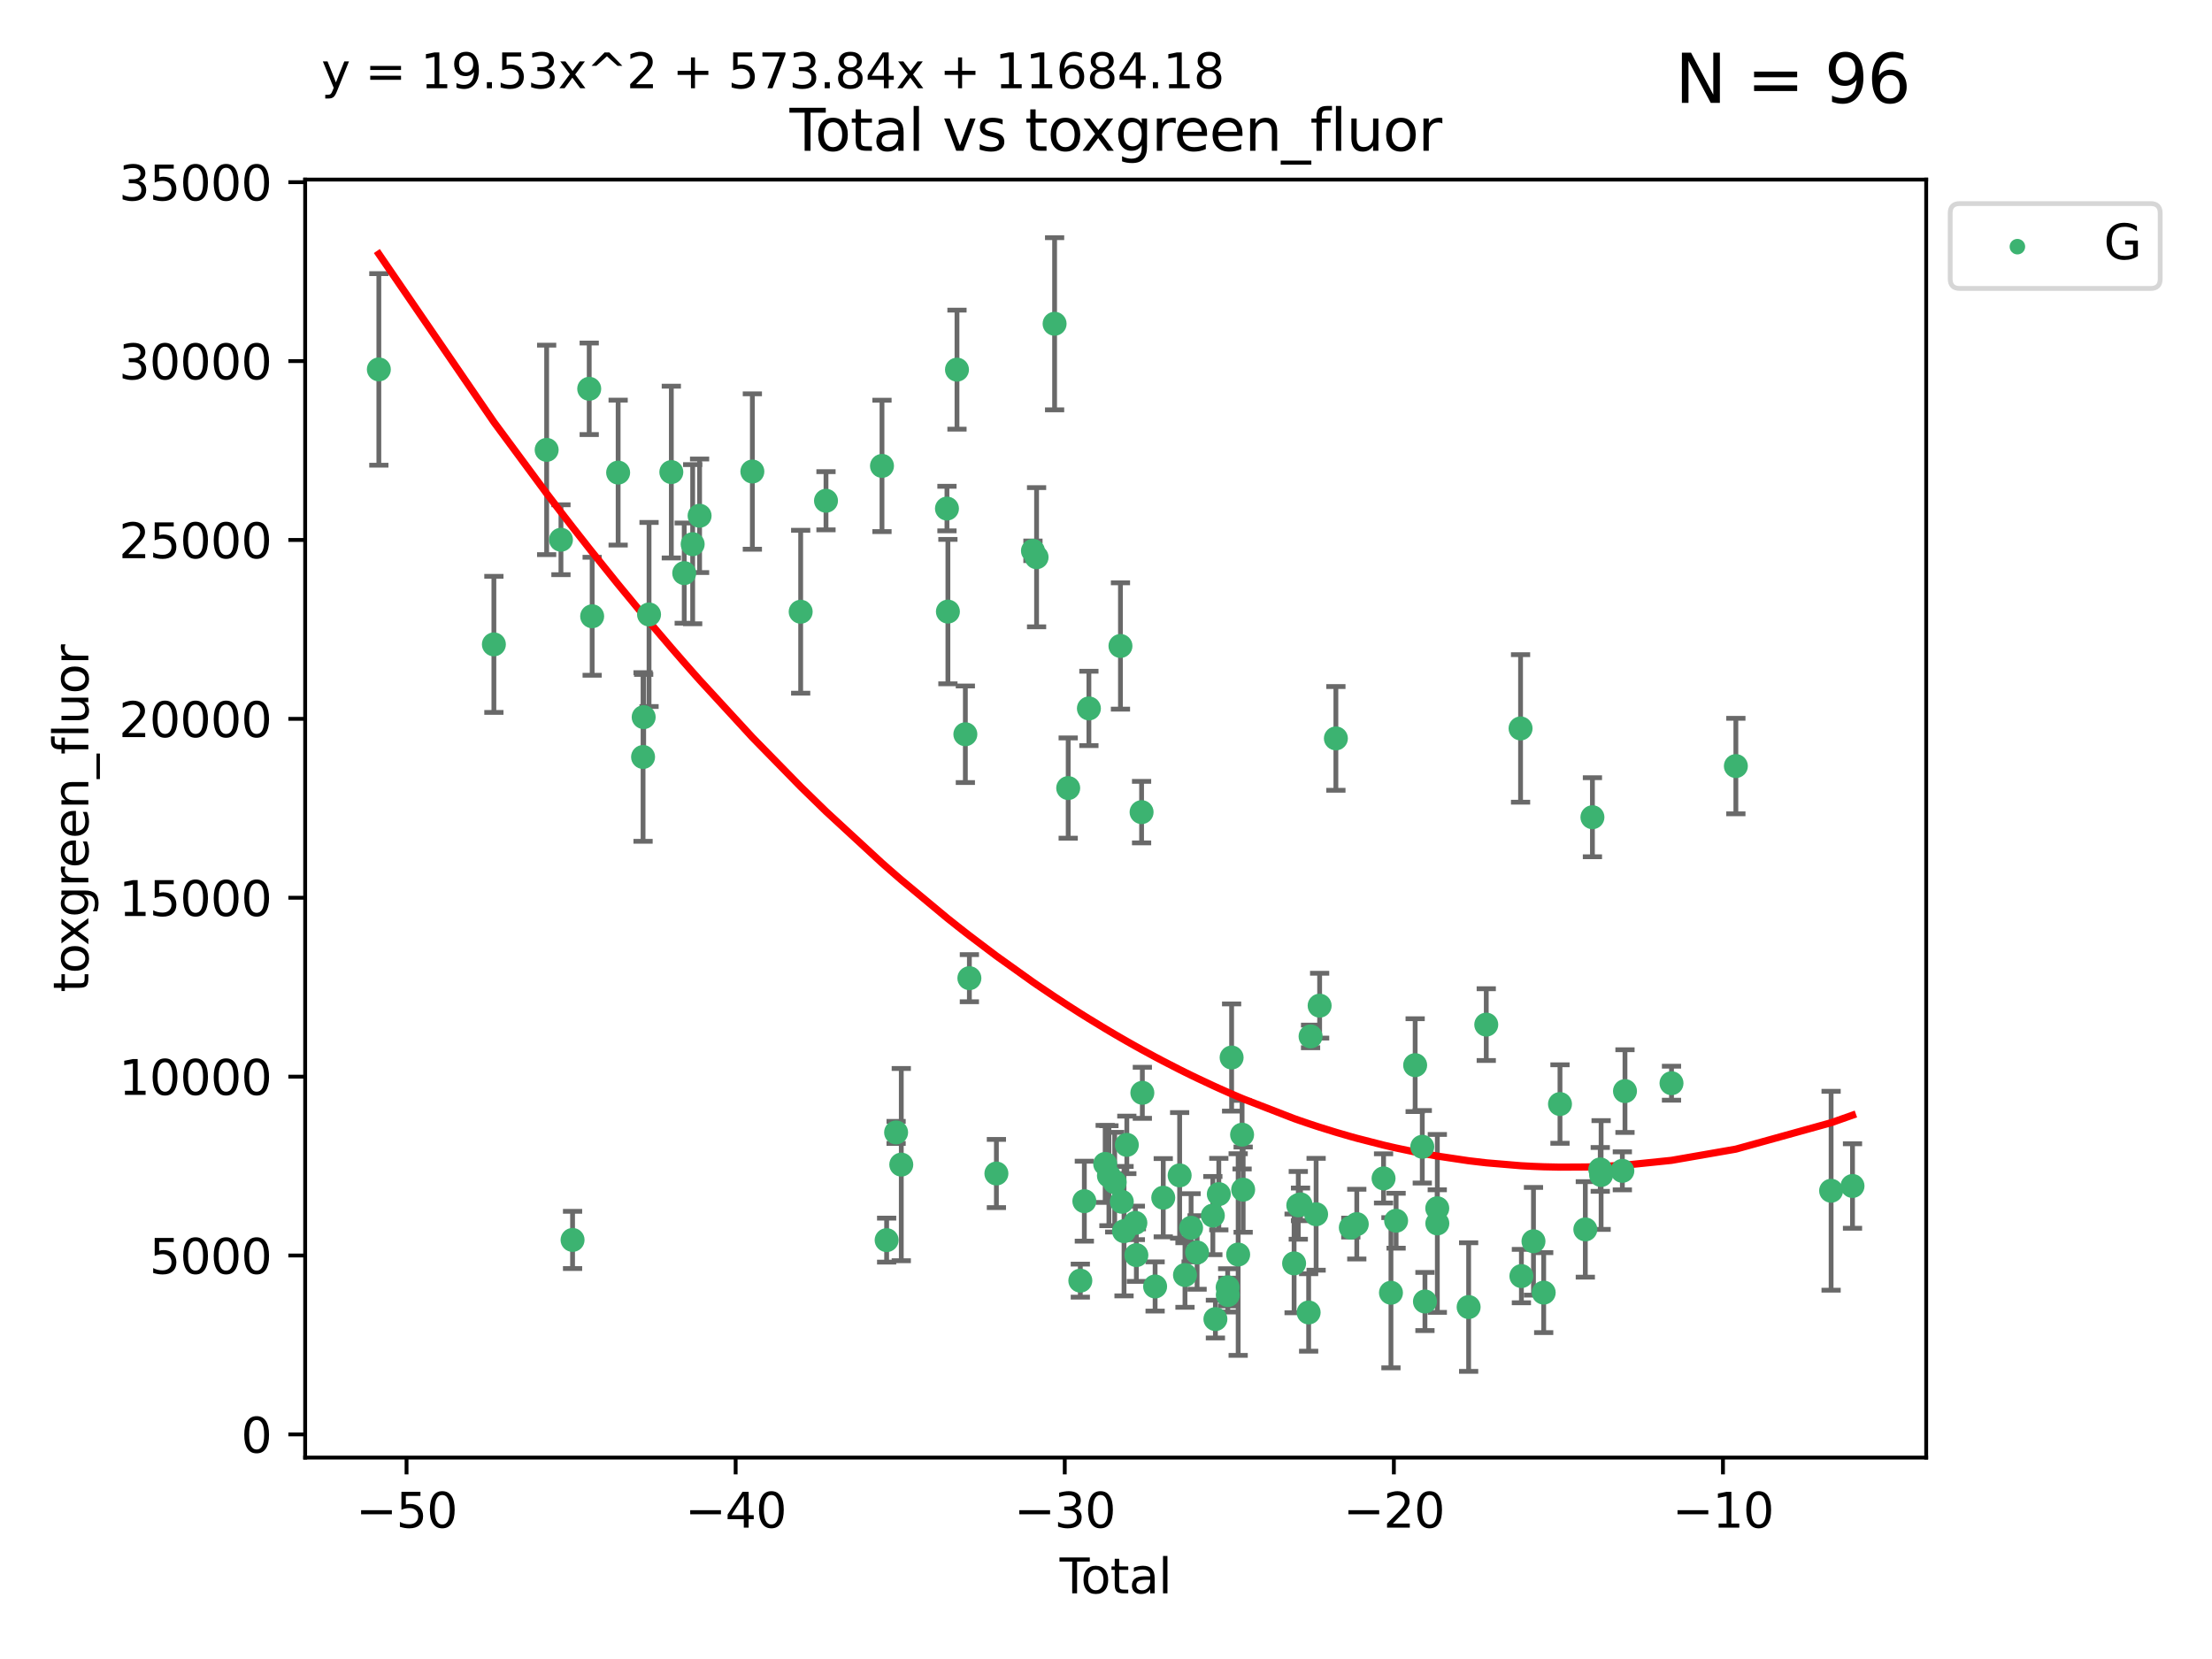 <?xml version="1.0" encoding="utf-8" standalone="no"?>
<!DOCTYPE svg PUBLIC "-//W3C//DTD SVG 1.1//EN"
  "http://www.w3.org/Graphics/SVG/1.1/DTD/svg11.dtd">
<svg xmlns:xlink="http://www.w3.org/1999/xlink" width="460.8pt" height="345.6pt" viewBox="0 0 460.8 345.6" xmlns="http://www.w3.org/2000/svg" version="1.1">
 <defs>
  <style type="text/css">*{stroke-linejoin: round; stroke-linecap: butt}</style>
 </defs>
 <g id="figure_1">
  <g id="patch_1">
   <path d="M 0 345.6 
L 460.8 345.6 
L 460.8 0 
L 0 0 
z
" style="fill: #ffffff"/>
  </g>
  <g id="axes_1">
   <g id="patch_2">
    <path d="M 63.571 303.64 
L 401.26 303.64 
L 401.26 37.411 
L 63.571 37.411 
z
" style="fill: #ffffff"/>
   </g>
   <g id="PathCollection_1">
    <defs>
     <path id="m43979802b0" d="M 0 1.118 
C 0.297 1.118 0.581 1 0.791 0.791 
C 1 0.581 1.118 0.297 1.118 0 
C 1.118 -0.297 1 -0.581 0.791 -0.791 
C 0.581 -1 0.297 -1.118 0 -1.118 
C -0.297 -1.118 -0.581 -1 -0.791 -0.791 
C -1 -0.581 -1.118 -0.297 -1.118 0 
C -1.118 0.297 -1 0.581 -0.791 0.791 
C -0.581 1 -0.297 1.118 0 1.118 
z
" style="stroke: #3cb371"/>
    </defs>
    <g clip-path="url(#pb9f2d646a9)">
     <use xlink:href="#m43979802b0" x="78.921" y="76.956" style="fill: #3cb371; stroke: #3cb371"/>
     <use xlink:href="#m43979802b0" x="102.885" y="134.235" style="fill: #3cb371; stroke: #3cb371"/>
     <use xlink:href="#m43979802b0" x="113.877" y="93.718" style="fill: #3cb371; stroke: #3cb371"/>
     <use xlink:href="#m43979802b0" x="116.857" y="112.436" style="fill: #3cb371; stroke: #3cb371"/>
     <use xlink:href="#m43979802b0" x="119.276" y="258.3" style="fill: #3cb371; stroke: #3cb371"/>
     <use xlink:href="#m43979802b0" x="122.744" y="80.993" style="fill: #3cb371; stroke: #3cb371"/>
     <use xlink:href="#m43979802b0" x="123.358" y="128.381" style="fill: #3cb371; stroke: #3cb371"/>
     <use xlink:href="#m43979802b0" x="128.77" y="98.45" style="fill: #3cb371; stroke: #3cb371"/>
     <use xlink:href="#m43979802b0" x="133.962" y="157.693" style="fill: #3cb371; stroke: #3cb371"/>
     <use xlink:href="#m43979802b0" x="134.089" y="149.392" style="fill: #3cb371; stroke: #3cb371"/>
     <use xlink:href="#m43979802b0" x="135.207" y="128.007" style="fill: #3cb371; stroke: #3cb371"/>
     <use xlink:href="#m43979802b0" x="139.85" y="98.342" style="fill: #3cb371; stroke: #3cb371"/>
     <use xlink:href="#m43979802b0" x="142.537" y="119.392" style="fill: #3cb371; stroke: #3cb371"/>
     <use xlink:href="#m43979802b0" x="144.296" y="113.363" style="fill: #3cb371; stroke: #3cb371"/>
     <use xlink:href="#m43979802b0" x="145.738" y="107.442" style="fill: #3cb371; stroke: #3cb371"/>
     <use xlink:href="#m43979802b0" x="156.73" y="98.225" style="fill: #3cb371; stroke: #3cb371"/>
     <use xlink:href="#m43979802b0" x="166.795" y="127.436" style="fill: #3cb371; stroke: #3cb371"/>
     <use xlink:href="#m43979802b0" x="172.07" y="104.317" style="fill: #3cb371; stroke: #3cb371"/>
     <use xlink:href="#m43979802b0" x="183.735" y="97.055" style="fill: #3cb371; stroke: #3cb371"/>
     <use xlink:href="#m43979802b0" x="184.703" y="258.342" style="fill: #3cb371; stroke: #3cb371"/>
     <use xlink:href="#m43979802b0" x="186.675" y="235.905" style="fill: #3cb371; stroke: #3cb371"/>
     <use xlink:href="#m43979802b0" x="187.753" y="242.608" style="fill: #3cb371; stroke: #3cb371"/>
     <use xlink:href="#m43979802b0" x="197.268" y="105.944" style="fill: #3cb371; stroke: #3cb371"/>
     <use xlink:href="#m43979802b0" x="197.466" y="127.406" style="fill: #3cb371; stroke: #3cb371"/>
     <use xlink:href="#m43979802b0" x="199.357" y="77.002" style="fill: #3cb371; stroke: #3cb371"/>
     <use xlink:href="#m43979802b0" x="201.101" y="152.96" style="fill: #3cb371; stroke: #3cb371"/>
     <use xlink:href="#m43979802b0" x="201.94" y="203.772" style="fill: #3cb371; stroke: #3cb371"/>
     <use xlink:href="#m43979802b0" x="207.568" y="244.464" style="fill: #3cb371; stroke: #3cb371"/>
     <use xlink:href="#m43979802b0" x="215.183" y="114.74" style="fill: #3cb371; stroke: #3cb371"/>
     <use xlink:href="#m43979802b0" x="215.938" y="116.079" style="fill: #3cb371; stroke: #3cb371"/>
     <use xlink:href="#m43979802b0" x="219.693" y="67.445" style="fill: #3cb371; stroke: #3cb371"/>
     <use xlink:href="#m43979802b0" x="222.525" y="164.168" style="fill: #3cb371; stroke: #3cb371"/>
     <use xlink:href="#m43979802b0" x="225.052" y="266.78" style="fill: #3cb371; stroke: #3cb371"/>
     <use xlink:href="#m43979802b0" x="225.889" y="250.226" style="fill: #3cb371; stroke: #3cb371"/>
     <use xlink:href="#m43979802b0" x="226.838" y="147.579" style="fill: #3cb371; stroke: #3cb371"/>
     <use xlink:href="#m43979802b0" x="230.231" y="242.461" style="fill: #3cb371; stroke: #3cb371"/>
     <use xlink:href="#m43979802b0" x="231.01" y="244.924" style="fill: #3cb371; stroke: #3cb371"/>
     <use xlink:href="#m43979802b0" x="232.208" y="246.269" style="fill: #3cb371; stroke: #3cb371"/>
     <use xlink:href="#m43979802b0" x="233.412" y="134.569" style="fill: #3cb371; stroke: #3cb371"/>
     <use xlink:href="#m43979802b0" x="233.692" y="250.348" style="fill: #3cb371; stroke: #3cb371"/>
     <use xlink:href="#m43979802b0" x="234.156" y="256.475" style="fill: #3cb371; stroke: #3cb371"/>
     <use xlink:href="#m43979802b0" x="234.739" y="238.496" style="fill: #3cb371; stroke: #3cb371"/>
     <use xlink:href="#m43979802b0" x="236.517" y="254.749" style="fill: #3cb371; stroke: #3cb371"/>
     <use xlink:href="#m43979802b0" x="236.725" y="261.465" style="fill: #3cb371; stroke: #3cb371"/>
     <use xlink:href="#m43979802b0" x="237.813" y="169.181" style="fill: #3cb371; stroke: #3cb371"/>
     <use xlink:href="#m43979802b0" x="237.972" y="227.65" style="fill: #3cb371; stroke: #3cb371"/>
     <use xlink:href="#m43979802b0" x="240.631" y="267.994" style="fill: #3cb371; stroke: #3cb371"/>
     <use xlink:href="#m43979802b0" x="242.327" y="249.505" style="fill: #3cb371; stroke: #3cb371"/>
     <use xlink:href="#m43979802b0" x="245.743" y="244.855" style="fill: #3cb371; stroke: #3cb371"/>
     <use xlink:href="#m43979802b0" x="246.854" y="265.61" style="fill: #3cb371; stroke: #3cb371"/>
     <use xlink:href="#m43979802b0" x="248.127" y="255.77" style="fill: #3cb371; stroke: #3cb371"/>
     <use xlink:href="#m43979802b0" x="249.377" y="260.913" style="fill: #3cb371; stroke: #3cb371"/>
     <use xlink:href="#m43979802b0" x="252.658" y="253.226" style="fill: #3cb371; stroke: #3cb371"/>
     <use xlink:href="#m43979802b0" x="253.193" y="274.789" style="fill: #3cb371; stroke: #3cb371"/>
     <use xlink:href="#m43979802b0" x="253.901" y="248.757" style="fill: #3cb371; stroke: #3cb371"/>
     <use xlink:href="#m43979802b0" x="255.744" y="268.17" style="fill: #3cb371; stroke: #3cb371"/>
     <use xlink:href="#m43979802b0" x="255.773" y="269.789" style="fill: #3cb371; stroke: #3cb371"/>
     <use xlink:href="#m43979802b0" x="256.568" y="220.299" style="fill: #3cb371; stroke: #3cb371"/>
     <use xlink:href="#m43979802b0" x="257.932" y="261.342" style="fill: #3cb371; stroke: #3cb371"/>
     <use xlink:href="#m43979802b0" x="258.75" y="236.374" style="fill: #3cb371; stroke: #3cb371"/>
     <use xlink:href="#m43979802b0" x="258.973" y="247.825" style="fill: #3cb371; stroke: #3cb371"/>
     <use xlink:href="#m43979802b0" x="269.585" y="263.187" style="fill: #3cb371; stroke: #3cb371"/>
     <use xlink:href="#m43979802b0" x="270.457" y="251.096" style="fill: #3cb371; stroke: #3cb371"/>
     <use xlink:href="#m43979802b0" x="270.919" y="250.891" style="fill: #3cb371; stroke: #3cb371"/>
     <use xlink:href="#m43979802b0" x="272.614" y="273.408" style="fill: #3cb371; stroke: #3cb371"/>
     <use xlink:href="#m43979802b0" x="273.016" y="215.902" style="fill: #3cb371; stroke: #3cb371"/>
     <use xlink:href="#m43979802b0" x="274.171" y="252.953" style="fill: #3cb371; stroke: #3cb371"/>
     <use xlink:href="#m43979802b0" x="274.905" y="209.497" style="fill: #3cb371; stroke: #3cb371"/>
     <use xlink:href="#m43979802b0" x="278.29" y="153.823" style="fill: #3cb371; stroke: #3cb371"/>
     <use xlink:href="#m43979802b0" x="281.399" y="255.724" style="fill: #3cb371; stroke: #3cb371"/>
     <use xlink:href="#m43979802b0" x="282.643" y="255.004" style="fill: #3cb371; stroke: #3cb371"/>
     <use xlink:href="#m43979802b0" x="288.22" y="245.481" style="fill: #3cb371; stroke: #3cb371"/>
     <use xlink:href="#m43979802b0" x="289.761" y="269.302" style="fill: #3cb371; stroke: #3cb371"/>
     <use xlink:href="#m43979802b0" x="290.835" y="254.301" style="fill: #3cb371; stroke: #3cb371"/>
     <use xlink:href="#m43979802b0" x="294.803" y="221.893" style="fill: #3cb371; stroke: #3cb371"/>
     <use xlink:href="#m43979802b0" x="296.286" y="238.892" style="fill: #3cb371; stroke: #3cb371"/>
     <use xlink:href="#m43979802b0" x="296.843" y="271.124" style="fill: #3cb371; stroke: #3cb371"/>
     <use xlink:href="#m43979802b0" x="299.408" y="251.706" style="fill: #3cb371; stroke: #3cb371"/>
     <use xlink:href="#m43979802b0" x="299.422" y="254.861" style="fill: #3cb371; stroke: #3cb371"/>
     <use xlink:href="#m43979802b0" x="305.943" y="272.283" style="fill: #3cb371; stroke: #3cb371"/>
     <use xlink:href="#m43979802b0" x="309.615" y="213.446" style="fill: #3cb371; stroke: #3cb371"/>
     <use xlink:href="#m43979802b0" x="316.761" y="151.744" style="fill: #3cb371; stroke: #3cb371"/>
     <use xlink:href="#m43979802b0" x="316.935" y="265.831" style="fill: #3cb371; stroke: #3cb371"/>
     <use xlink:href="#m43979802b0" x="319.451" y="258.579" style="fill: #3cb371; stroke: #3cb371"/>
     <use xlink:href="#m43979802b0" x="321.58" y="269.276" style="fill: #3cb371; stroke: #3cb371"/>
     <use xlink:href="#m43979802b0" x="324.974" y="229.991" style="fill: #3cb371; stroke: #3cb371"/>
     <use xlink:href="#m43979802b0" x="330.252" y="256.108" style="fill: #3cb371; stroke: #3cb371"/>
     <use xlink:href="#m43979802b0" x="331.732" y="170.244" style="fill: #3cb371; stroke: #3cb371"/>
     <use xlink:href="#m43979802b0" x="333.361" y="243.609" style="fill: #3cb371; stroke: #3cb371"/>
     <use xlink:href="#m43979802b0" x="333.54" y="244.778" style="fill: #3cb371; stroke: #3cb371"/>
     <use xlink:href="#m43979802b0" x="337.966" y="243.907" style="fill: #3cb371; stroke: #3cb371"/>
     <use xlink:href="#m43979802b0" x="338.514" y="227.297" style="fill: #3cb371; stroke: #3cb371"/>
     <use xlink:href="#m43979802b0" x="348.204" y="225.652" style="fill: #3cb371; stroke: #3cb371"/>
     <use xlink:href="#m43979802b0" x="361.613" y="159.586" style="fill: #3cb371; stroke: #3cb371"/>
     <use xlink:href="#m43979802b0" x="381.453" y="248.056" style="fill: #3cb371; stroke: #3cb371"/>
     <use xlink:href="#m43979802b0" x="385.911" y="247.063" style="fill: #3cb371; stroke: #3cb371"/>
    </g>
   </g>
   <g id="matplotlib.axis_1">
    <g id="xtick_1">
     <g id="line2d_1">
      <defs>
       <path id="mac37ceed04" d="M 0 0 
L 0 3.5 
" style="stroke: #000000; stroke-width: 0.8"/>
      </defs>
      <g>
       <use xlink:href="#mac37ceed04" x="84.691" y="303.64" style="stroke: #000000; stroke-width: 0.8"/>
      </g>
     </g>
     <g id="text_1">
      <!-- −50 -->
      <g transform="translate(74.138 318.238)scale(0.1 -0.1)">
       <defs>
        <path id="DejaVuSans-2212" d="M 678 2272 
L 4684 2272 
L 4684 1741 
L 678 1741 
L 678 2272 
z
" transform="scale(0.016)"/>
        <path id="DejaVuSans-35" d="M 691 4666 
L 3169 4666 
L 3169 4134 
L 1269 4134 
L 1269 2991 
Q 1406 3038 1543 3061 
Q 1681 3084 1819 3084 
Q 2600 3084 3056 2656 
Q 3513 2228 3513 1497 
Q 3513 744 3044 326 
Q 2575 -91 1722 -91 
Q 1428 -91 1123 -41 
Q 819 9 494 109 
L 494 744 
Q 775 591 1075 516 
Q 1375 441 1709 441 
Q 2250 441 2565 725 
Q 2881 1009 2881 1497 
Q 2881 1984 2565 2268 
Q 2250 2553 1709 2553 
Q 1456 2553 1204 2497 
Q 953 2441 691 2322 
L 691 4666 
z
" transform="scale(0.016)"/>
        <path id="DejaVuSans-30" d="M 2034 4250 
Q 1547 4250 1301 3770 
Q 1056 3291 1056 2328 
Q 1056 1369 1301 889 
Q 1547 409 2034 409 
Q 2525 409 2770 889 
Q 3016 1369 3016 2328 
Q 3016 3291 2770 3770 
Q 2525 4250 2034 4250 
z
M 2034 4750 
Q 2819 4750 3233 4129 
Q 3647 3509 3647 2328 
Q 3647 1150 3233 529 
Q 2819 -91 2034 -91 
Q 1250 -91 836 529 
Q 422 1150 422 2328 
Q 422 3509 836 4129 
Q 1250 4750 2034 4750 
z
" transform="scale(0.016)"/>
       </defs>
       <use xlink:href="#DejaVuSans-2212"/>
       <use xlink:href="#DejaVuSans-35" x="83.789"/>
       <use xlink:href="#DejaVuSans-30" x="147.412"/>
      </g>
     </g>
    </g>
    <g id="xtick_2">
     <g id="line2d_2">
      <g>
       <use xlink:href="#mac37ceed04" x="153.249" y="303.64" style="stroke: #000000; stroke-width: 0.8"/>
      </g>
     </g>
     <g id="text_2">
      <!-- −40 -->
      <g transform="translate(142.697 318.238)scale(0.1 -0.1)">
       <defs>
        <path id="DejaVuSans-34" d="M 2419 4116 
L 825 1625 
L 2419 1625 
L 2419 4116 
z
M 2253 4666 
L 3047 4666 
L 3047 1625 
L 3713 1625 
L 3713 1100 
L 3047 1100 
L 3047 0 
L 2419 0 
L 2419 1100 
L 313 1100 
L 313 1709 
L 2253 4666 
z
" transform="scale(0.016)"/>
       </defs>
       <use xlink:href="#DejaVuSans-2212"/>
       <use xlink:href="#DejaVuSans-34" x="83.789"/>
       <use xlink:href="#DejaVuSans-30" x="147.412"/>
      </g>
     </g>
    </g>
    <g id="xtick_3">
     <g id="line2d_3">
      <g>
       <use xlink:href="#mac37ceed04" x="221.808" y="303.64" style="stroke: #000000; stroke-width: 0.8"/>
      </g>
     </g>
     <g id="text_3">
      <!-- −30 -->
      <g transform="translate(211.256 318.238)scale(0.1 -0.1)">
       <defs>
        <path id="DejaVuSans-33" d="M 2597 2516 
Q 3050 2419 3304 2112 
Q 3559 1806 3559 1356 
Q 3559 666 3084 287 
Q 2609 -91 1734 -91 
Q 1441 -91 1130 -33 
Q 819 25 488 141 
L 488 750 
Q 750 597 1062 519 
Q 1375 441 1716 441 
Q 2309 441 2620 675 
Q 2931 909 2931 1356 
Q 2931 1769 2642 2001 
Q 2353 2234 1838 2234 
L 1294 2234 
L 1294 2753 
L 1863 2753 
Q 2328 2753 2575 2939 
Q 2822 3125 2822 3475 
Q 2822 3834 2567 4026 
Q 2313 4219 1838 4219 
Q 1578 4219 1281 4162 
Q 984 4106 628 3988 
L 628 4550 
Q 988 4650 1302 4700 
Q 1616 4750 1894 4750 
Q 2613 4750 3031 4423 
Q 3450 4097 3450 3541 
Q 3450 3153 3228 2886 
Q 3006 2619 2597 2516 
z
" transform="scale(0.016)"/>
       </defs>
       <use xlink:href="#DejaVuSans-2212"/>
       <use xlink:href="#DejaVuSans-33" x="83.789"/>
       <use xlink:href="#DejaVuSans-30" x="147.412"/>
      </g>
     </g>
    </g>
    <g id="xtick_4">
     <g id="line2d_4">
      <g>
       <use xlink:href="#mac37ceed04" x="290.367" y="303.64" style="stroke: #000000; stroke-width: 0.8"/>
      </g>
     </g>
     <g id="text_4">
      <!-- −20 -->
      <g transform="translate(279.815 318.238)scale(0.1 -0.1)">
       <defs>
        <path id="DejaVuSans-32" d="M 1228 531 
L 3431 531 
L 3431 0 
L 469 0 
L 469 531 
Q 828 903 1448 1529 
Q 2069 2156 2228 2338 
Q 2531 2678 2651 2914 
Q 2772 3150 2772 3378 
Q 2772 3750 2511 3984 
Q 2250 4219 1831 4219 
Q 1534 4219 1204 4116 
Q 875 4013 500 3803 
L 500 4441 
Q 881 4594 1212 4672 
Q 1544 4750 1819 4750 
Q 2544 4750 2975 4387 
Q 3406 4025 3406 3419 
Q 3406 3131 3298 2873 
Q 3191 2616 2906 2266 
Q 2828 2175 2409 1742 
Q 1991 1309 1228 531 
z
" transform="scale(0.016)"/>
       </defs>
       <use xlink:href="#DejaVuSans-2212"/>
       <use xlink:href="#DejaVuSans-32" x="83.789"/>
       <use xlink:href="#DejaVuSans-30" x="147.412"/>
      </g>
     </g>
    </g>
    <g id="xtick_5">
     <g id="line2d_5">
      <g>
       <use xlink:href="#mac37ceed04" x="358.926" y="303.64" style="stroke: #000000; stroke-width: 0.8"/>
      </g>
     </g>
     <g id="text_5">
      <!-- −10 -->
      <g transform="translate(348.373 318.238)scale(0.1 -0.1)">
       <defs>
        <path id="DejaVuSans-31" d="M 794 531 
L 1825 531 
L 1825 4091 
L 703 3866 
L 703 4441 
L 1819 4666 
L 2450 4666 
L 2450 531 
L 3481 531 
L 3481 0 
L 794 0 
L 794 531 
z
" transform="scale(0.016)"/>
       </defs>
       <use xlink:href="#DejaVuSans-2212"/>
       <use xlink:href="#DejaVuSans-31" x="83.789"/>
       <use xlink:href="#DejaVuSans-30" x="147.412"/>
      </g>
     </g>
    </g>
    <g id="text_6">
     <!-- Total -->
     <g transform="translate(220.739 331.917)scale(0.1 -0.1)">
      <defs>
       <path id="DejaVuSans-54" d="M -19 4666 
L 3928 4666 
L 3928 4134 
L 2272 4134 
L 2272 0 
L 1638 0 
L 1638 4134 
L -19 4134 
L -19 4666 
z
" transform="scale(0.016)"/>
       <path id="DejaVuSans-6f" d="M 1959 3097 
Q 1497 3097 1228 2736 
Q 959 2375 959 1747 
Q 959 1119 1226 758 
Q 1494 397 1959 397 
Q 2419 397 2687 759 
Q 2956 1122 2956 1747 
Q 2956 2369 2687 2733 
Q 2419 3097 1959 3097 
z
M 1959 3584 
Q 2709 3584 3137 3096 
Q 3566 2609 3566 1747 
Q 3566 888 3137 398 
Q 2709 -91 1959 -91 
Q 1206 -91 779 398 
Q 353 888 353 1747 
Q 353 2609 779 3096 
Q 1206 3584 1959 3584 
z
" transform="scale(0.016)"/>
       <path id="DejaVuSans-74" d="M 1172 4494 
L 1172 3500 
L 2356 3500 
L 2356 3053 
L 1172 3053 
L 1172 1153 
Q 1172 725 1289 603 
Q 1406 481 1766 481 
L 2356 481 
L 2356 0 
L 1766 0 
Q 1100 0 847 248 
Q 594 497 594 1153 
L 594 3053 
L 172 3053 
L 172 3500 
L 594 3500 
L 594 4494 
L 1172 4494 
z
" transform="scale(0.016)"/>
       <path id="DejaVuSans-61" d="M 2194 1759 
Q 1497 1759 1228 1600 
Q 959 1441 959 1056 
Q 959 750 1161 570 
Q 1363 391 1709 391 
Q 2188 391 2477 730 
Q 2766 1069 2766 1631 
L 2766 1759 
L 2194 1759 
z
M 3341 1997 
L 3341 0 
L 2766 0 
L 2766 531 
Q 2569 213 2275 61 
Q 1981 -91 1556 -91 
Q 1019 -91 701 211 
Q 384 513 384 1019 
Q 384 1609 779 1909 
Q 1175 2209 1959 2209 
L 2766 2209 
L 2766 2266 
Q 2766 2663 2505 2880 
Q 2244 3097 1772 3097 
Q 1472 3097 1187 3025 
Q 903 2953 641 2809 
L 641 3341 
Q 956 3463 1253 3523 
Q 1550 3584 1831 3584 
Q 2591 3584 2966 3190 
Q 3341 2797 3341 1997 
z
" transform="scale(0.016)"/>
       <path id="DejaVuSans-6c" d="M 603 4863 
L 1178 4863 
L 1178 0 
L 603 0 
L 603 4863 
z
" transform="scale(0.016)"/>
      </defs>
      <use xlink:href="#DejaVuSans-54"/>
      <use xlink:href="#DejaVuSans-6f" x="44.084"/>
      <use xlink:href="#DejaVuSans-74" x="105.266"/>
      <use xlink:href="#DejaVuSans-61" x="144.475"/>
      <use xlink:href="#DejaVuSans-6c" x="205.754"/>
     </g>
    </g>
   </g>
   <g id="matplotlib.axis_2">
    <g id="ytick_1">
     <g id="line2d_6">
      <defs>
       <path id="m8ddc3a4346" d="M 0 0 
L -3.5 0 
" style="stroke: #000000; stroke-width: 0.8"/>
      </defs>
      <g>
       <use xlink:href="#m8ddc3a4346" x="63.571" y="298.815" style="stroke: #000000; stroke-width: 0.8"/>
      </g>
     </g>
     <g id="text_7">
      <!-- 0 -->
      <g transform="translate(50.209 302.614)scale(0.1 -0.1)">
       <use xlink:href="#DejaVuSans-30"/>
      </g>
     </g>
    </g>
    <g id="ytick_2">
     <g id="line2d_7">
      <g>
       <use xlink:href="#m8ddc3a4346" x="63.571" y="261.549" style="stroke: #000000; stroke-width: 0.8"/>
      </g>
     </g>
     <g id="text_8">
      <!-- 5000 -->
      <g transform="translate(31.121 265.348)scale(0.1 -0.1)">
       <use xlink:href="#DejaVuSans-35"/>
       <use xlink:href="#DejaVuSans-30" x="63.623"/>
       <use xlink:href="#DejaVuSans-30" x="127.246"/>
       <use xlink:href="#DejaVuSans-30" x="190.869"/>
      </g>
     </g>
    </g>
    <g id="ytick_3">
     <g id="line2d_8">
      <g>
       <use xlink:href="#m8ddc3a4346" x="63.571" y="224.283" style="stroke: #000000; stroke-width: 0.8"/>
      </g>
     </g>
     <g id="text_9">
      <!-- 10000 -->
      <g transform="translate(24.759 228.082)scale(0.1 -0.1)">
       <use xlink:href="#DejaVuSans-31"/>
       <use xlink:href="#DejaVuSans-30" x="63.623"/>
       <use xlink:href="#DejaVuSans-30" x="127.246"/>
       <use xlink:href="#DejaVuSans-30" x="190.869"/>
       <use xlink:href="#DejaVuSans-30" x="254.492"/>
      </g>
     </g>
    </g>
    <g id="ytick_4">
     <g id="line2d_9">
      <g>
       <use xlink:href="#m8ddc3a4346" x="63.571" y="187.017" style="stroke: #000000; stroke-width: 0.8"/>
      </g>
     </g>
     <g id="text_10">
      <!-- 15000 -->
      <g transform="translate(24.759 190.816)scale(0.1 -0.1)">
       <use xlink:href="#DejaVuSans-31"/>
       <use xlink:href="#DejaVuSans-35" x="63.623"/>
       <use xlink:href="#DejaVuSans-30" x="127.246"/>
       <use xlink:href="#DejaVuSans-30" x="190.869"/>
       <use xlink:href="#DejaVuSans-30" x="254.492"/>
      </g>
     </g>
    </g>
    <g id="ytick_5">
     <g id="line2d_10">
      <g>
       <use xlink:href="#m8ddc3a4346" x="63.571" y="149.75" style="stroke: #000000; stroke-width: 0.8"/>
      </g>
     </g>
     <g id="text_11">
      <!-- 20000 -->
      <g transform="translate(24.759 153.55)scale(0.1 -0.1)">
       <use xlink:href="#DejaVuSans-32"/>
       <use xlink:href="#DejaVuSans-30" x="63.623"/>
       <use xlink:href="#DejaVuSans-30" x="127.246"/>
       <use xlink:href="#DejaVuSans-30" x="190.869"/>
       <use xlink:href="#DejaVuSans-30" x="254.492"/>
      </g>
     </g>
    </g>
    <g id="ytick_6">
     <g id="line2d_11">
      <g>
       <use xlink:href="#m8ddc3a4346" x="63.571" y="112.484" style="stroke: #000000; stroke-width: 0.8"/>
      </g>
     </g>
     <g id="text_12">
      <!-- 25000 -->
      <g transform="translate(24.759 116.284)scale(0.1 -0.1)">
       <use xlink:href="#DejaVuSans-32"/>
       <use xlink:href="#DejaVuSans-35" x="63.623"/>
       <use xlink:href="#DejaVuSans-30" x="127.246"/>
       <use xlink:href="#DejaVuSans-30" x="190.869"/>
       <use xlink:href="#DejaVuSans-30" x="254.492"/>
      </g>
     </g>
    </g>
    <g id="ytick_7">
     <g id="line2d_12">
      <g>
       <use xlink:href="#m8ddc3a4346" x="63.571" y="75.218" style="stroke: #000000; stroke-width: 0.8"/>
      </g>
     </g>
     <g id="text_13">
      <!-- 30000 -->
      <g transform="translate(24.759 79.018)scale(0.1 -0.1)">
       <use xlink:href="#DejaVuSans-33"/>
       <use xlink:href="#DejaVuSans-30" x="63.623"/>
       <use xlink:href="#DejaVuSans-30" x="127.246"/>
       <use xlink:href="#DejaVuSans-30" x="190.869"/>
       <use xlink:href="#DejaVuSans-30" x="254.492"/>
      </g>
     </g>
    </g>
    <g id="ytick_8">
     <g id="line2d_13">
      <g>
       <use xlink:href="#m8ddc3a4346" x="63.571" y="37.952" style="stroke: #000000; stroke-width: 0.8"/>
      </g>
     </g>
     <g id="text_14">
      <!-- 35000 -->
      <g transform="translate(24.759 41.752)scale(0.1 -0.1)">
       <use xlink:href="#DejaVuSans-33"/>
       <use xlink:href="#DejaVuSans-35" x="63.623"/>
       <use xlink:href="#DejaVuSans-30" x="127.246"/>
       <use xlink:href="#DejaVuSans-30" x="190.869"/>
       <use xlink:href="#DejaVuSans-30" x="254.492"/>
      </g>
     </g>
    </g>
    <g id="text_15">
     <!-- toxgreen_fluor -->
     <g transform="translate(18.401 206.72)rotate(-90)scale(0.1 -0.1)">
      <defs>
       <path id="DejaVuSans-78" d="M 3513 3500 
L 2247 1797 
L 3578 0 
L 2900 0 
L 1881 1375 
L 863 0 
L 184 0 
L 1544 1831 
L 300 3500 
L 978 3500 
L 1906 2253 
L 2834 3500 
L 3513 3500 
z
" transform="scale(0.016)"/>
       <path id="DejaVuSans-67" d="M 2906 1791 
Q 2906 2416 2648 2759 
Q 2391 3103 1925 3103 
Q 1463 3103 1205 2759 
Q 947 2416 947 1791 
Q 947 1169 1205 825 
Q 1463 481 1925 481 
Q 2391 481 2648 825 
Q 2906 1169 2906 1791 
z
M 3481 434 
Q 3481 -459 3084 -895 
Q 2688 -1331 1869 -1331 
Q 1566 -1331 1297 -1286 
Q 1028 -1241 775 -1147 
L 775 -588 
Q 1028 -725 1275 -790 
Q 1522 -856 1778 -856 
Q 2344 -856 2625 -561 
Q 2906 -266 2906 331 
L 2906 616 
Q 2728 306 2450 153 
Q 2172 0 1784 0 
Q 1141 0 747 490 
Q 353 981 353 1791 
Q 353 2603 747 3093 
Q 1141 3584 1784 3584 
Q 2172 3584 2450 3431 
Q 2728 3278 2906 2969 
L 2906 3500 
L 3481 3500 
L 3481 434 
z
" transform="scale(0.016)"/>
       <path id="DejaVuSans-72" d="M 2631 2963 
Q 2534 3019 2420 3045 
Q 2306 3072 2169 3072 
Q 1681 3072 1420 2755 
Q 1159 2438 1159 1844 
L 1159 0 
L 581 0 
L 581 3500 
L 1159 3500 
L 1159 2956 
Q 1341 3275 1631 3429 
Q 1922 3584 2338 3584 
Q 2397 3584 2469 3576 
Q 2541 3569 2628 3553 
L 2631 2963 
z
" transform="scale(0.016)"/>
       <path id="DejaVuSans-65" d="M 3597 1894 
L 3597 1613 
L 953 1613 
Q 991 1019 1311 708 
Q 1631 397 2203 397 
Q 2534 397 2845 478 
Q 3156 559 3463 722 
L 3463 178 
Q 3153 47 2828 -22 
Q 2503 -91 2169 -91 
Q 1331 -91 842 396 
Q 353 884 353 1716 
Q 353 2575 817 3079 
Q 1281 3584 2069 3584 
Q 2775 3584 3186 3129 
Q 3597 2675 3597 1894 
z
M 3022 2063 
Q 3016 2534 2758 2815 
Q 2500 3097 2075 3097 
Q 1594 3097 1305 2825 
Q 1016 2553 972 2059 
L 3022 2063 
z
" transform="scale(0.016)"/>
       <path id="DejaVuSans-6e" d="M 3513 2113 
L 3513 0 
L 2938 0 
L 2938 2094 
Q 2938 2591 2744 2837 
Q 2550 3084 2163 3084 
Q 1697 3084 1428 2787 
Q 1159 2491 1159 1978 
L 1159 0 
L 581 0 
L 581 3500 
L 1159 3500 
L 1159 2956 
Q 1366 3272 1645 3428 
Q 1925 3584 2291 3584 
Q 2894 3584 3203 3211 
Q 3513 2838 3513 2113 
z
" transform="scale(0.016)"/>
       <path id="DejaVuSans-5f" d="M 3263 -1063 
L 3263 -1509 
L -63 -1509 
L -63 -1063 
L 3263 -1063 
z
" transform="scale(0.016)"/>
       <path id="DejaVuSans-66" d="M 2375 4863 
L 2375 4384 
L 1825 4384 
Q 1516 4384 1395 4259 
Q 1275 4134 1275 3809 
L 1275 3500 
L 2222 3500 
L 2222 3053 
L 1275 3053 
L 1275 0 
L 697 0 
L 697 3053 
L 147 3053 
L 147 3500 
L 697 3500 
L 697 3744 
Q 697 4328 969 4595 
Q 1241 4863 1831 4863 
L 2375 4863 
z
" transform="scale(0.016)"/>
       <path id="DejaVuSans-75" d="M 544 1381 
L 544 3500 
L 1119 3500 
L 1119 1403 
Q 1119 906 1312 657 
Q 1506 409 1894 409 
Q 2359 409 2629 706 
Q 2900 1003 2900 1516 
L 2900 3500 
L 3475 3500 
L 3475 0 
L 2900 0 
L 2900 538 
Q 2691 219 2414 64 
Q 2138 -91 1772 -91 
Q 1169 -91 856 284 
Q 544 659 544 1381 
z
M 1991 3584 
L 1991 3584 
z
" transform="scale(0.016)"/>
      </defs>
      <use xlink:href="#DejaVuSans-74"/>
      <use xlink:href="#DejaVuSans-6f" x="39.209"/>
      <use xlink:href="#DejaVuSans-78" x="97.266"/>
      <use xlink:href="#DejaVuSans-67" x="156.445"/>
      <use xlink:href="#DejaVuSans-72" x="219.922"/>
      <use xlink:href="#DejaVuSans-65" x="258.785"/>
      <use xlink:href="#DejaVuSans-65" x="320.309"/>
      <use xlink:href="#DejaVuSans-6e" x="381.832"/>
      <use xlink:href="#DejaVuSans-5f" x="445.211"/>
      <use xlink:href="#DejaVuSans-66" x="495.211"/>
      <use xlink:href="#DejaVuSans-6c" x="530.416"/>
      <use xlink:href="#DejaVuSans-75" x="558.199"/>
      <use xlink:href="#DejaVuSans-6f" x="621.578"/>
      <use xlink:href="#DejaVuSans-72" x="682.76"/>
     </g>
    </g>
   </g>
   <g id="LineCollection_1">
    <path d="M 78.921 96.908 
L 78.921 57.003 
" clip-path="url(#pb9f2d646a9)" style="fill: none; stroke: #696969"/>
    <path d="M 102.885 148.409 
L 102.885 120.062 
" clip-path="url(#pb9f2d646a9)" style="fill: none; stroke: #696969"/>
    <path d="M 113.877 115.534 
L 113.877 71.903 
" clip-path="url(#pb9f2d646a9)" style="fill: none; stroke: #696969"/>
    <path d="M 116.857 119.719 
L 116.857 105.152 
" clip-path="url(#pb9f2d646a9)" style="fill: none; stroke: #696969"/>
    <path d="M 119.276 264.257 
L 119.276 252.343 
" clip-path="url(#pb9f2d646a9)" style="fill: none; stroke: #696969"/>
    <path d="M 122.744 90.524 
L 122.744 71.462 
" clip-path="url(#pb9f2d646a9)" style="fill: none; stroke: #696969"/>
    <path d="M 123.358 140.67 
L 123.358 116.092 
" clip-path="url(#pb9f2d646a9)" style="fill: none; stroke: #696969"/>
    <path d="M 128.77 113.544 
L 128.77 83.355 
" clip-path="url(#pb9f2d646a9)" style="fill: none; stroke: #696969"/>
    <path d="M 133.962 175.256 
L 133.962 140.131 
" clip-path="url(#pb9f2d646a9)" style="fill: none; stroke: #696969"/>
    <path d="M 134.089 158.297 
L 134.089 140.487 
" clip-path="url(#pb9f2d646a9)" style="fill: none; stroke: #696969"/>
    <path d="M 135.207 147.177 
L 135.207 108.837 
" clip-path="url(#pb9f2d646a9)" style="fill: none; stroke: #696969"/>
    <path d="M 139.85 116.233 
L 139.85 80.45 
" clip-path="url(#pb9f2d646a9)" style="fill: none; stroke: #696969"/>
    <path d="M 142.537 129.83 
L 142.537 108.954 
" clip-path="url(#pb9f2d646a9)" style="fill: none; stroke: #696969"/>
    <path d="M 144.296 129.941 
L 144.296 96.785 
" clip-path="url(#pb9f2d646a9)" style="fill: none; stroke: #696969"/>
    <path d="M 145.738 119.27 
L 145.738 95.615 
" clip-path="url(#pb9f2d646a9)" style="fill: none; stroke: #696969"/>
    <path d="M 156.73 114.414 
L 156.73 82.037 
" clip-path="url(#pb9f2d646a9)" style="fill: none; stroke: #696969"/>
    <path d="M 166.795 144.401 
L 166.795 110.47 
" clip-path="url(#pb9f2d646a9)" style="fill: none; stroke: #696969"/>
    <path d="M 172.07 110.379 
L 172.07 98.256 
" clip-path="url(#pb9f2d646a9)" style="fill: none; stroke: #696969"/>
    <path d="M 183.735 110.739 
L 183.735 83.372 
" clip-path="url(#pb9f2d646a9)" style="fill: none; stroke: #696969"/>
    <path d="M 184.703 262.924 
L 184.703 253.759 
" clip-path="url(#pb9f2d646a9)" style="fill: none; stroke: #696969"/>
    <path d="M 186.675 238.201 
L 186.675 233.609 
" clip-path="url(#pb9f2d646a9)" style="fill: none; stroke: #696969"/>
    <path d="M 187.753 262.63 
L 187.753 222.585 
" clip-path="url(#pb9f2d646a9)" style="fill: none; stroke: #696969"/>
    <path d="M 197.268 110.585 
L 197.268 101.304 
" clip-path="url(#pb9f2d646a9)" style="fill: none; stroke: #696969"/>
    <path d="M 197.466 142.447 
L 197.466 112.366 
" clip-path="url(#pb9f2d646a9)" style="fill: none; stroke: #696969"/>
    <path d="M 199.357 89.397 
L 199.357 64.607 
" clip-path="url(#pb9f2d646a9)" style="fill: none; stroke: #696969"/>
    <path d="M 201.101 163.017 
L 201.101 142.903 
" clip-path="url(#pb9f2d646a9)" style="fill: none; stroke: #696969"/>
    <path d="M 201.94 208.679 
L 201.94 198.865 
" clip-path="url(#pb9f2d646a9)" style="fill: none; stroke: #696969"/>
    <path d="M 207.568 251.566 
L 207.568 237.363 
" clip-path="url(#pb9f2d646a9)" style="fill: none; stroke: #696969"/>
    <path d="M 215.183 116.785 
L 215.183 112.696 
" clip-path="url(#pb9f2d646a9)" style="fill: none; stroke: #696969"/>
    <path d="M 215.938 130.579 
L 215.938 101.579 
" clip-path="url(#pb9f2d646a9)" style="fill: none; stroke: #696969"/>
    <path d="M 219.693 85.378 
L 219.693 49.513 
" clip-path="url(#pb9f2d646a9)" style="fill: none; stroke: #696969"/>
    <path d="M 222.525 174.613 
L 222.525 153.723 
" clip-path="url(#pb9f2d646a9)" style="fill: none; stroke: #696969"/>
    <path d="M 225.052 270.222 
L 225.052 263.339 
" clip-path="url(#pb9f2d646a9)" style="fill: none; stroke: #696969"/>
    <path d="M 225.889 258.551 
L 225.889 241.901 
" clip-path="url(#pb9f2d646a9)" style="fill: none; stroke: #696969"/>
    <path d="M 226.838 155.33 
L 226.838 139.828 
" clip-path="url(#pb9f2d646a9)" style="fill: none; stroke: #696969"/>
    <path d="M 230.231 250.488 
L 230.231 234.434 
" clip-path="url(#pb9f2d646a9)" style="fill: none; stroke: #696969"/>
    <path d="M 231.01 255.334 
L 231.01 234.514 
" clip-path="url(#pb9f2d646a9)" style="fill: none; stroke: #696969"/>
    <path d="M 232.208 256.652 
L 232.208 235.886 
" clip-path="url(#pb9f2d646a9)" style="fill: none; stroke: #696969"/>
    <path d="M 233.412 147.725 
L 233.412 121.413 
" clip-path="url(#pb9f2d646a9)" style="fill: none; stroke: #696969"/>
    <path d="M 233.692 250.981 
L 233.692 249.715 
" clip-path="url(#pb9f2d646a9)" style="fill: none; stroke: #696969"/>
    <path d="M 234.156 269.955 
L 234.156 242.995 
" clip-path="url(#pb9f2d646a9)" style="fill: none; stroke: #696969"/>
    <path d="M 234.739 244.487 
L 234.739 232.504 
" clip-path="url(#pb9f2d646a9)" style="fill: none; stroke: #696969"/>
    <path d="M 236.517 258.236 
L 236.517 251.263 
" clip-path="url(#pb9f2d646a9)" style="fill: none; stroke: #696969"/>
    <path d="M 236.725 266.937 
L 236.725 255.994 
" clip-path="url(#pb9f2d646a9)" style="fill: none; stroke: #696969"/>
    <path d="M 237.813 175.593 
L 237.813 162.77 
" clip-path="url(#pb9f2d646a9)" style="fill: none; stroke: #696969"/>
    <path d="M 237.972 232.97 
L 237.972 222.33 
" clip-path="url(#pb9f2d646a9)" style="fill: none; stroke: #696969"/>
    <path d="M 240.631 273.117 
L 240.631 262.871 
" clip-path="url(#pb9f2d646a9)" style="fill: none; stroke: #696969"/>
    <path d="M 242.327 257.655 
L 242.327 241.355 
" clip-path="url(#pb9f2d646a9)" style="fill: none; stroke: #696969"/>
    <path d="M 245.743 257.938 
L 245.743 231.772 
" clip-path="url(#pb9f2d646a9)" style="fill: none; stroke: #696969"/>
    <path d="M 246.854 272.334 
L 246.854 258.885 
" clip-path="url(#pb9f2d646a9)" style="fill: none; stroke: #696969"/>
    <path d="M 248.127 262.874 
L 248.127 248.667 
" clip-path="url(#pb9f2d646a9)" style="fill: none; stroke: #696969"/>
    <path d="M 249.377 268.57 
L 249.377 253.255 
" clip-path="url(#pb9f2d646a9)" style="fill: none; stroke: #696969"/>
    <path d="M 252.658 261.368 
L 252.658 245.085 
" clip-path="url(#pb9f2d646a9)" style="fill: none; stroke: #696969"/>
    <path d="M 253.193 278.72 
L 253.193 270.859 
" clip-path="url(#pb9f2d646a9)" style="fill: none; stroke: #696969"/>
    <path d="M 253.901 256.209 
L 253.901 241.305 
" clip-path="url(#pb9f2d646a9)" style="fill: none; stroke: #696969"/>
    <path d="M 255.744 272.048 
L 255.744 264.293 
" clip-path="url(#pb9f2d646a9)" style="fill: none; stroke: #696969"/>
    <path d="M 255.773 273.319 
L 255.773 266.259 
" clip-path="url(#pb9f2d646a9)" style="fill: none; stroke: #696969"/>
    <path d="M 256.568 231.459 
L 256.568 209.138 
" clip-path="url(#pb9f2d646a9)" style="fill: none; stroke: #696969"/>
    <path d="M 257.932 282.345 
L 257.932 240.34 
" clip-path="url(#pb9f2d646a9)" style="fill: none; stroke: #696969"/>
    <path d="M 258.75 243.519 
L 258.75 229.229 
" clip-path="url(#pb9f2d646a9)" style="fill: none; stroke: #696969"/>
    <path d="M 258.973 256.702 
L 258.973 238.948 
" clip-path="url(#pb9f2d646a9)" style="fill: none; stroke: #696969"/>
    <path d="M 269.585 273.471 
L 269.585 252.902 
" clip-path="url(#pb9f2d646a9)" style="fill: none; stroke: #696969"/>
    <path d="M 270.457 258.152 
L 270.457 244.04 
" clip-path="url(#pb9f2d646a9)" style="fill: none; stroke: #696969"/>
    <path d="M 270.919 254.288 
L 270.919 247.494 
" clip-path="url(#pb9f2d646a9)" style="fill: none; stroke: #696969"/>
    <path d="M 272.614 281.478 
L 272.614 265.338 
" clip-path="url(#pb9f2d646a9)" style="fill: none; stroke: #696969"/>
    <path d="M 273.016 218.259 
L 273.016 213.544 
" clip-path="url(#pb9f2d646a9)" style="fill: none; stroke: #696969"/>
    <path d="M 274.171 264.6 
L 274.171 241.307 
" clip-path="url(#pb9f2d646a9)" style="fill: none; stroke: #696969"/>
    <path d="M 274.905 216.249 
L 274.905 202.744 
" clip-path="url(#pb9f2d646a9)" style="fill: none; stroke: #696969"/>
    <path d="M 278.29 164.626 
L 278.29 143.019 
" clip-path="url(#pb9f2d646a9)" style="fill: none; stroke: #696969"/>
    <path d="M 281.399 257.693 
L 281.399 253.755 
" clip-path="url(#pb9f2d646a9)" style="fill: none; stroke: #696969"/>
    <path d="M 282.643 262.268 
L 282.643 247.741 
" clip-path="url(#pb9f2d646a9)" style="fill: none; stroke: #696969"/>
    <path d="M 288.22 250.606 
L 288.22 240.357 
" clip-path="url(#pb9f2d646a9)" style="fill: none; stroke: #696969"/>
    <path d="M 289.761 284.948 
L 289.761 253.656 
" clip-path="url(#pb9f2d646a9)" style="fill: none; stroke: #696969"/>
    <path d="M 290.835 260.024 
L 290.835 248.578 
" clip-path="url(#pb9f2d646a9)" style="fill: none; stroke: #696969"/>
    <path d="M 294.803 231.565 
L 294.803 212.222 
" clip-path="url(#pb9f2d646a9)" style="fill: none; stroke: #696969"/>
    <path d="M 296.286 246.448 
L 296.286 231.336 
" clip-path="url(#pb9f2d646a9)" style="fill: none; stroke: #696969"/>
    <path d="M 296.843 277.179 
L 296.843 265.07 
" clip-path="url(#pb9f2d646a9)" style="fill: none; stroke: #696969"/>
    <path d="M 299.408 255.558 
L 299.408 247.855 
" clip-path="url(#pb9f2d646a9)" style="fill: none; stroke: #696969"/>
    <path d="M 299.422 273.39 
L 299.422 236.331 
" clip-path="url(#pb9f2d646a9)" style="fill: none; stroke: #696969"/>
    <path d="M 305.943 285.676 
L 305.943 258.891 
" clip-path="url(#pb9f2d646a9)" style="fill: none; stroke: #696969"/>
    <path d="M 309.615 220.921 
L 309.615 205.971 
" clip-path="url(#pb9f2d646a9)" style="fill: none; stroke: #696969"/>
    <path d="M 316.761 167.108 
L 316.761 136.379 
" clip-path="url(#pb9f2d646a9)" style="fill: none; stroke: #696969"/>
    <path d="M 316.935 271.394 
L 316.935 260.268 
" clip-path="url(#pb9f2d646a9)" style="fill: none; stroke: #696969"/>
    <path d="M 319.451 269.798 
L 319.451 247.36 
" clip-path="url(#pb9f2d646a9)" style="fill: none; stroke: #696969"/>
    <path d="M 321.58 277.606 
L 321.58 260.946 
" clip-path="url(#pb9f2d646a9)" style="fill: none; stroke: #696969"/>
    <path d="M 324.974 238.167 
L 324.974 221.814 
" clip-path="url(#pb9f2d646a9)" style="fill: none; stroke: #696969"/>
    <path d="M 330.252 266.057 
L 330.252 246.159 
" clip-path="url(#pb9f2d646a9)" style="fill: none; stroke: #696969"/>
    <path d="M 331.732 178.474 
L 331.732 162.014 
" clip-path="url(#pb9f2d646a9)" style="fill: none; stroke: #696969"/>
    <path d="M 333.361 248.171 
L 333.361 239.047 
" clip-path="url(#pb9f2d646a9)" style="fill: none; stroke: #696969"/>
    <path d="M 333.54 256.106 
L 333.54 233.449 
" clip-path="url(#pb9f2d646a9)" style="fill: none; stroke: #696969"/>
    <path d="M 337.966 247.869 
L 337.966 239.946 
" clip-path="url(#pb9f2d646a9)" style="fill: none; stroke: #696969"/>
    <path d="M 338.514 235.909 
L 338.514 218.685 
" clip-path="url(#pb9f2d646a9)" style="fill: none; stroke: #696969"/>
    <path d="M 348.204 229.193 
L 348.204 222.111 
" clip-path="url(#pb9f2d646a9)" style="fill: none; stroke: #696969"/>
    <path d="M 361.613 169.532 
L 361.613 149.64 
" clip-path="url(#pb9f2d646a9)" style="fill: none; stroke: #696969"/>
    <path d="M 381.453 268.773 
L 381.453 227.339 
" clip-path="url(#pb9f2d646a9)" style="fill: none; stroke: #696969"/>
    <path d="M 385.911 255.863 
L 385.911 238.263 
" clip-path="url(#pb9f2d646a9)" style="fill: none; stroke: #696969"/>
   </g>
   <g id="line2d_14">
    <defs>
     <path id="ma79a3152c0" d="M 2 0 
L -2 -0 
" style="stroke: #696969"/>
    </defs>
    <g clip-path="url(#pb9f2d646a9)">
     <use xlink:href="#ma79a3152c0" x="78.921" y="96.908" style="fill: #696969; stroke: #696969"/>
     <use xlink:href="#ma79a3152c0" x="102.885" y="148.409" style="fill: #696969; stroke: #696969"/>
     <use xlink:href="#ma79a3152c0" x="113.877" y="115.534" style="fill: #696969; stroke: #696969"/>
     <use xlink:href="#ma79a3152c0" x="116.857" y="119.719" style="fill: #696969; stroke: #696969"/>
     <use xlink:href="#ma79a3152c0" x="119.276" y="264.257" style="fill: #696969; stroke: #696969"/>
     <use xlink:href="#ma79a3152c0" x="122.744" y="90.524" style="fill: #696969; stroke: #696969"/>
     <use xlink:href="#ma79a3152c0" x="123.358" y="140.67" style="fill: #696969; stroke: #696969"/>
     <use xlink:href="#ma79a3152c0" x="128.77" y="113.544" style="fill: #696969; stroke: #696969"/>
     <use xlink:href="#ma79a3152c0" x="133.962" y="175.256" style="fill: #696969; stroke: #696969"/>
     <use xlink:href="#ma79a3152c0" x="134.089" y="158.297" style="fill: #696969; stroke: #696969"/>
     <use xlink:href="#ma79a3152c0" x="135.207" y="147.177" style="fill: #696969; stroke: #696969"/>
     <use xlink:href="#ma79a3152c0" x="139.85" y="116.233" style="fill: #696969; stroke: #696969"/>
     <use xlink:href="#ma79a3152c0" x="142.537" y="129.83" style="fill: #696969; stroke: #696969"/>
     <use xlink:href="#ma79a3152c0" x="144.296" y="129.941" style="fill: #696969; stroke: #696969"/>
     <use xlink:href="#ma79a3152c0" x="145.738" y="119.27" style="fill: #696969; stroke: #696969"/>
     <use xlink:href="#ma79a3152c0" x="156.73" y="114.414" style="fill: #696969; stroke: #696969"/>
     <use xlink:href="#ma79a3152c0" x="166.795" y="144.401" style="fill: #696969; stroke: #696969"/>
     <use xlink:href="#ma79a3152c0" x="172.07" y="110.379" style="fill: #696969; stroke: #696969"/>
     <use xlink:href="#ma79a3152c0" x="183.735" y="110.739" style="fill: #696969; stroke: #696969"/>
     <use xlink:href="#ma79a3152c0" x="184.703" y="262.924" style="fill: #696969; stroke: #696969"/>
     <use xlink:href="#ma79a3152c0" x="186.675" y="238.201" style="fill: #696969; stroke: #696969"/>
     <use xlink:href="#ma79a3152c0" x="187.753" y="262.63" style="fill: #696969; stroke: #696969"/>
     <use xlink:href="#ma79a3152c0" x="197.268" y="110.585" style="fill: #696969; stroke: #696969"/>
     <use xlink:href="#ma79a3152c0" x="197.466" y="142.447" style="fill: #696969; stroke: #696969"/>
     <use xlink:href="#ma79a3152c0" x="199.357" y="89.397" style="fill: #696969; stroke: #696969"/>
     <use xlink:href="#ma79a3152c0" x="201.101" y="163.017" style="fill: #696969; stroke: #696969"/>
     <use xlink:href="#ma79a3152c0" x="201.94" y="208.679" style="fill: #696969; stroke: #696969"/>
     <use xlink:href="#ma79a3152c0" x="207.568" y="251.566" style="fill: #696969; stroke: #696969"/>
     <use xlink:href="#ma79a3152c0" x="215.183" y="116.785" style="fill: #696969; stroke: #696969"/>
     <use xlink:href="#ma79a3152c0" x="215.938" y="130.579" style="fill: #696969; stroke: #696969"/>
     <use xlink:href="#ma79a3152c0" x="219.693" y="85.378" style="fill: #696969; stroke: #696969"/>
     <use xlink:href="#ma79a3152c0" x="222.525" y="174.613" style="fill: #696969; stroke: #696969"/>
     <use xlink:href="#ma79a3152c0" x="225.052" y="270.222" style="fill: #696969; stroke: #696969"/>
     <use xlink:href="#ma79a3152c0" x="225.889" y="258.551" style="fill: #696969; stroke: #696969"/>
     <use xlink:href="#ma79a3152c0" x="226.838" y="155.33" style="fill: #696969; stroke: #696969"/>
     <use xlink:href="#ma79a3152c0" x="230.231" y="250.488" style="fill: #696969; stroke: #696969"/>
     <use xlink:href="#ma79a3152c0" x="231.01" y="255.334" style="fill: #696969; stroke: #696969"/>
     <use xlink:href="#ma79a3152c0" x="232.208" y="256.652" style="fill: #696969; stroke: #696969"/>
     <use xlink:href="#ma79a3152c0" x="233.412" y="147.725" style="fill: #696969; stroke: #696969"/>
     <use xlink:href="#ma79a3152c0" x="233.692" y="250.981" style="fill: #696969; stroke: #696969"/>
     <use xlink:href="#ma79a3152c0" x="234.156" y="269.955" style="fill: #696969; stroke: #696969"/>
     <use xlink:href="#ma79a3152c0" x="234.739" y="244.487" style="fill: #696969; stroke: #696969"/>
     <use xlink:href="#ma79a3152c0" x="236.517" y="258.236" style="fill: #696969; stroke: #696969"/>
     <use xlink:href="#ma79a3152c0" x="236.725" y="266.937" style="fill: #696969; stroke: #696969"/>
     <use xlink:href="#ma79a3152c0" x="237.813" y="175.593" style="fill: #696969; stroke: #696969"/>
     <use xlink:href="#ma79a3152c0" x="237.972" y="232.97" style="fill: #696969; stroke: #696969"/>
     <use xlink:href="#ma79a3152c0" x="240.631" y="273.117" style="fill: #696969; stroke: #696969"/>
     <use xlink:href="#ma79a3152c0" x="242.327" y="257.655" style="fill: #696969; stroke: #696969"/>
     <use xlink:href="#ma79a3152c0" x="245.743" y="257.938" style="fill: #696969; stroke: #696969"/>
     <use xlink:href="#ma79a3152c0" x="246.854" y="272.334" style="fill: #696969; stroke: #696969"/>
     <use xlink:href="#ma79a3152c0" x="248.127" y="262.874" style="fill: #696969; stroke: #696969"/>
     <use xlink:href="#ma79a3152c0" x="249.377" y="268.57" style="fill: #696969; stroke: #696969"/>
     <use xlink:href="#ma79a3152c0" x="252.658" y="261.368" style="fill: #696969; stroke: #696969"/>
     <use xlink:href="#ma79a3152c0" x="253.193" y="278.72" style="fill: #696969; stroke: #696969"/>
     <use xlink:href="#ma79a3152c0" x="253.901" y="256.209" style="fill: #696969; stroke: #696969"/>
     <use xlink:href="#ma79a3152c0" x="255.744" y="272.048" style="fill: #696969; stroke: #696969"/>
     <use xlink:href="#ma79a3152c0" x="255.773" y="273.319" style="fill: #696969; stroke: #696969"/>
     <use xlink:href="#ma79a3152c0" x="256.568" y="231.459" style="fill: #696969; stroke: #696969"/>
     <use xlink:href="#ma79a3152c0" x="257.932" y="282.345" style="fill: #696969; stroke: #696969"/>
     <use xlink:href="#ma79a3152c0" x="258.75" y="243.519" style="fill: #696969; stroke: #696969"/>
     <use xlink:href="#ma79a3152c0" x="258.973" y="256.702" style="fill: #696969; stroke: #696969"/>
     <use xlink:href="#ma79a3152c0" x="269.585" y="273.471" style="fill: #696969; stroke: #696969"/>
     <use xlink:href="#ma79a3152c0" x="270.457" y="258.152" style="fill: #696969; stroke: #696969"/>
     <use xlink:href="#ma79a3152c0" x="270.919" y="254.288" style="fill: #696969; stroke: #696969"/>
     <use xlink:href="#ma79a3152c0" x="272.614" y="281.478" style="fill: #696969; stroke: #696969"/>
     <use xlink:href="#ma79a3152c0" x="273.016" y="218.259" style="fill: #696969; stroke: #696969"/>
     <use xlink:href="#ma79a3152c0" x="274.171" y="264.6" style="fill: #696969; stroke: #696969"/>
     <use xlink:href="#ma79a3152c0" x="274.905" y="216.249" style="fill: #696969; stroke: #696969"/>
     <use xlink:href="#ma79a3152c0" x="278.29" y="164.626" style="fill: #696969; stroke: #696969"/>
     <use xlink:href="#ma79a3152c0" x="281.399" y="257.693" style="fill: #696969; stroke: #696969"/>
     <use xlink:href="#ma79a3152c0" x="282.643" y="262.268" style="fill: #696969; stroke: #696969"/>
     <use xlink:href="#ma79a3152c0" x="288.22" y="250.606" style="fill: #696969; stroke: #696969"/>
     <use xlink:href="#ma79a3152c0" x="289.761" y="284.948" style="fill: #696969; stroke: #696969"/>
     <use xlink:href="#ma79a3152c0" x="290.835" y="260.024" style="fill: #696969; stroke: #696969"/>
     <use xlink:href="#ma79a3152c0" x="294.803" y="231.565" style="fill: #696969; stroke: #696969"/>
     <use xlink:href="#ma79a3152c0" x="296.286" y="246.448" style="fill: #696969; stroke: #696969"/>
     <use xlink:href="#ma79a3152c0" x="296.843" y="277.179" style="fill: #696969; stroke: #696969"/>
     <use xlink:href="#ma79a3152c0" x="299.408" y="255.558" style="fill: #696969; stroke: #696969"/>
     <use xlink:href="#ma79a3152c0" x="299.422" y="273.39" style="fill: #696969; stroke: #696969"/>
     <use xlink:href="#ma79a3152c0" x="305.943" y="285.676" style="fill: #696969; stroke: #696969"/>
     <use xlink:href="#ma79a3152c0" x="309.615" y="220.921" style="fill: #696969; stroke: #696969"/>
     <use xlink:href="#ma79a3152c0" x="316.761" y="167.108" style="fill: #696969; stroke: #696969"/>
     <use xlink:href="#ma79a3152c0" x="316.935" y="271.394" style="fill: #696969; stroke: #696969"/>
     <use xlink:href="#ma79a3152c0" x="319.451" y="269.798" style="fill: #696969; stroke: #696969"/>
     <use xlink:href="#ma79a3152c0" x="321.58" y="277.606" style="fill: #696969; stroke: #696969"/>
     <use xlink:href="#ma79a3152c0" x="324.974" y="238.167" style="fill: #696969; stroke: #696969"/>
     <use xlink:href="#ma79a3152c0" x="330.252" y="266.057" style="fill: #696969; stroke: #696969"/>
     <use xlink:href="#ma79a3152c0" x="331.732" y="178.474" style="fill: #696969; stroke: #696969"/>
     <use xlink:href="#ma79a3152c0" x="333.361" y="248.171" style="fill: #696969; stroke: #696969"/>
     <use xlink:href="#ma79a3152c0" x="333.54" y="256.106" style="fill: #696969; stroke: #696969"/>
     <use xlink:href="#ma79a3152c0" x="337.966" y="247.869" style="fill: #696969; stroke: #696969"/>
     <use xlink:href="#ma79a3152c0" x="338.514" y="235.909" style="fill: #696969; stroke: #696969"/>
     <use xlink:href="#ma79a3152c0" x="348.204" y="229.193" style="fill: #696969; stroke: #696969"/>
     <use xlink:href="#ma79a3152c0" x="361.613" y="169.532" style="fill: #696969; stroke: #696969"/>
     <use xlink:href="#ma79a3152c0" x="381.453" y="268.773" style="fill: #696969; stroke: #696969"/>
     <use xlink:href="#ma79a3152c0" x="385.911" y="255.863" style="fill: #696969; stroke: #696969"/>
    </g>
   </g>
   <g id="line2d_15">
    <g clip-path="url(#pb9f2d646a9)">
     <use xlink:href="#ma79a3152c0" x="78.921" y="57.003" style="fill: #696969; stroke: #696969"/>
     <use xlink:href="#ma79a3152c0" x="102.885" y="120.062" style="fill: #696969; stroke: #696969"/>
     <use xlink:href="#ma79a3152c0" x="113.877" y="71.903" style="fill: #696969; stroke: #696969"/>
     <use xlink:href="#ma79a3152c0" x="116.857" y="105.152" style="fill: #696969; stroke: #696969"/>
     <use xlink:href="#ma79a3152c0" x="119.276" y="252.343" style="fill: #696969; stroke: #696969"/>
     <use xlink:href="#ma79a3152c0" x="122.744" y="71.462" style="fill: #696969; stroke: #696969"/>
     <use xlink:href="#ma79a3152c0" x="123.358" y="116.092" style="fill: #696969; stroke: #696969"/>
     <use xlink:href="#ma79a3152c0" x="128.77" y="83.355" style="fill: #696969; stroke: #696969"/>
     <use xlink:href="#ma79a3152c0" x="133.962" y="140.131" style="fill: #696969; stroke: #696969"/>
     <use xlink:href="#ma79a3152c0" x="134.089" y="140.487" style="fill: #696969; stroke: #696969"/>
     <use xlink:href="#ma79a3152c0" x="135.207" y="108.837" style="fill: #696969; stroke: #696969"/>
     <use xlink:href="#ma79a3152c0" x="139.85" y="80.45" style="fill: #696969; stroke: #696969"/>
     <use xlink:href="#ma79a3152c0" x="142.537" y="108.954" style="fill: #696969; stroke: #696969"/>
     <use xlink:href="#ma79a3152c0" x="144.296" y="96.785" style="fill: #696969; stroke: #696969"/>
     <use xlink:href="#ma79a3152c0" x="145.738" y="95.615" style="fill: #696969; stroke: #696969"/>
     <use xlink:href="#ma79a3152c0" x="156.73" y="82.037" style="fill: #696969; stroke: #696969"/>
     <use xlink:href="#ma79a3152c0" x="166.795" y="110.47" style="fill: #696969; stroke: #696969"/>
     <use xlink:href="#ma79a3152c0" x="172.07" y="98.256" style="fill: #696969; stroke: #696969"/>
     <use xlink:href="#ma79a3152c0" x="183.735" y="83.372" style="fill: #696969; stroke: #696969"/>
     <use xlink:href="#ma79a3152c0" x="184.703" y="253.759" style="fill: #696969; stroke: #696969"/>
     <use xlink:href="#ma79a3152c0" x="186.675" y="233.609" style="fill: #696969; stroke: #696969"/>
     <use xlink:href="#ma79a3152c0" x="187.753" y="222.585" style="fill: #696969; stroke: #696969"/>
     <use xlink:href="#ma79a3152c0" x="197.268" y="101.304" style="fill: #696969; stroke: #696969"/>
     <use xlink:href="#ma79a3152c0" x="197.466" y="112.366" style="fill: #696969; stroke: #696969"/>
     <use xlink:href="#ma79a3152c0" x="199.357" y="64.607" style="fill: #696969; stroke: #696969"/>
     <use xlink:href="#ma79a3152c0" x="201.101" y="142.903" style="fill: #696969; stroke: #696969"/>
     <use xlink:href="#ma79a3152c0" x="201.94" y="198.865" style="fill: #696969; stroke: #696969"/>
     <use xlink:href="#ma79a3152c0" x="207.568" y="237.363" style="fill: #696969; stroke: #696969"/>
     <use xlink:href="#ma79a3152c0" x="215.183" y="112.696" style="fill: #696969; stroke: #696969"/>
     <use xlink:href="#ma79a3152c0" x="215.938" y="101.579" style="fill: #696969; stroke: #696969"/>
     <use xlink:href="#ma79a3152c0" x="219.693" y="49.513" style="fill: #696969; stroke: #696969"/>
     <use xlink:href="#ma79a3152c0" x="222.525" y="153.723" style="fill: #696969; stroke: #696969"/>
     <use xlink:href="#ma79a3152c0" x="225.052" y="263.339" style="fill: #696969; stroke: #696969"/>
     <use xlink:href="#ma79a3152c0" x="225.889" y="241.901" style="fill: #696969; stroke: #696969"/>
     <use xlink:href="#ma79a3152c0" x="226.838" y="139.828" style="fill: #696969; stroke: #696969"/>
     <use xlink:href="#ma79a3152c0" x="230.231" y="234.434" style="fill: #696969; stroke: #696969"/>
     <use xlink:href="#ma79a3152c0" x="231.01" y="234.514" style="fill: #696969; stroke: #696969"/>
     <use xlink:href="#ma79a3152c0" x="232.208" y="235.886" style="fill: #696969; stroke: #696969"/>
     <use xlink:href="#ma79a3152c0" x="233.412" y="121.413" style="fill: #696969; stroke: #696969"/>
     <use xlink:href="#ma79a3152c0" x="233.692" y="249.715" style="fill: #696969; stroke: #696969"/>
     <use xlink:href="#ma79a3152c0" x="234.156" y="242.995" style="fill: #696969; stroke: #696969"/>
     <use xlink:href="#ma79a3152c0" x="234.739" y="232.504" style="fill: #696969; stroke: #696969"/>
     <use xlink:href="#ma79a3152c0" x="236.517" y="251.263" style="fill: #696969; stroke: #696969"/>
     <use xlink:href="#ma79a3152c0" x="236.725" y="255.994" style="fill: #696969; stroke: #696969"/>
     <use xlink:href="#ma79a3152c0" x="237.813" y="162.77" style="fill: #696969; stroke: #696969"/>
     <use xlink:href="#ma79a3152c0" x="237.972" y="222.33" style="fill: #696969; stroke: #696969"/>
     <use xlink:href="#ma79a3152c0" x="240.631" y="262.871" style="fill: #696969; stroke: #696969"/>
     <use xlink:href="#ma79a3152c0" x="242.327" y="241.355" style="fill: #696969; stroke: #696969"/>
     <use xlink:href="#ma79a3152c0" x="245.743" y="231.772" style="fill: #696969; stroke: #696969"/>
     <use xlink:href="#ma79a3152c0" x="246.854" y="258.885" style="fill: #696969; stroke: #696969"/>
     <use xlink:href="#ma79a3152c0" x="248.127" y="248.667" style="fill: #696969; stroke: #696969"/>
     <use xlink:href="#ma79a3152c0" x="249.377" y="253.255" style="fill: #696969; stroke: #696969"/>
     <use xlink:href="#ma79a3152c0" x="252.658" y="245.085" style="fill: #696969; stroke: #696969"/>
     <use xlink:href="#ma79a3152c0" x="253.193" y="270.859" style="fill: #696969; stroke: #696969"/>
     <use xlink:href="#ma79a3152c0" x="253.901" y="241.305" style="fill: #696969; stroke: #696969"/>
     <use xlink:href="#ma79a3152c0" x="255.744" y="264.293" style="fill: #696969; stroke: #696969"/>
     <use xlink:href="#ma79a3152c0" x="255.773" y="266.259" style="fill: #696969; stroke: #696969"/>
     <use xlink:href="#ma79a3152c0" x="256.568" y="209.138" style="fill: #696969; stroke: #696969"/>
     <use xlink:href="#ma79a3152c0" x="257.932" y="240.34" style="fill: #696969; stroke: #696969"/>
     <use xlink:href="#ma79a3152c0" x="258.75" y="229.229" style="fill: #696969; stroke: #696969"/>
     <use xlink:href="#ma79a3152c0" x="258.973" y="238.948" style="fill: #696969; stroke: #696969"/>
     <use xlink:href="#ma79a3152c0" x="269.585" y="252.902" style="fill: #696969; stroke: #696969"/>
     <use xlink:href="#ma79a3152c0" x="270.457" y="244.04" style="fill: #696969; stroke: #696969"/>
     <use xlink:href="#ma79a3152c0" x="270.919" y="247.494" style="fill: #696969; stroke: #696969"/>
     <use xlink:href="#ma79a3152c0" x="272.614" y="265.338" style="fill: #696969; stroke: #696969"/>
     <use xlink:href="#ma79a3152c0" x="273.016" y="213.544" style="fill: #696969; stroke: #696969"/>
     <use xlink:href="#ma79a3152c0" x="274.171" y="241.307" style="fill: #696969; stroke: #696969"/>
     <use xlink:href="#ma79a3152c0" x="274.905" y="202.744" style="fill: #696969; stroke: #696969"/>
     <use xlink:href="#ma79a3152c0" x="278.29" y="143.019" style="fill: #696969; stroke: #696969"/>
     <use xlink:href="#ma79a3152c0" x="281.399" y="253.755" style="fill: #696969; stroke: #696969"/>
     <use xlink:href="#ma79a3152c0" x="282.643" y="247.741" style="fill: #696969; stroke: #696969"/>
     <use xlink:href="#ma79a3152c0" x="288.22" y="240.357" style="fill: #696969; stroke: #696969"/>
     <use xlink:href="#ma79a3152c0" x="289.761" y="253.656" style="fill: #696969; stroke: #696969"/>
     <use xlink:href="#ma79a3152c0" x="290.835" y="248.578" style="fill: #696969; stroke: #696969"/>
     <use xlink:href="#ma79a3152c0" x="294.803" y="212.222" style="fill: #696969; stroke: #696969"/>
     <use xlink:href="#ma79a3152c0" x="296.286" y="231.336" style="fill: #696969; stroke: #696969"/>
     <use xlink:href="#ma79a3152c0" x="296.843" y="265.07" style="fill: #696969; stroke: #696969"/>
     <use xlink:href="#ma79a3152c0" x="299.408" y="247.855" style="fill: #696969; stroke: #696969"/>
     <use xlink:href="#ma79a3152c0" x="299.422" y="236.331" style="fill: #696969; stroke: #696969"/>
     <use xlink:href="#ma79a3152c0" x="305.943" y="258.891" style="fill: #696969; stroke: #696969"/>
     <use xlink:href="#ma79a3152c0" x="309.615" y="205.971" style="fill: #696969; stroke: #696969"/>
     <use xlink:href="#ma79a3152c0" x="316.761" y="136.379" style="fill: #696969; stroke: #696969"/>
     <use xlink:href="#ma79a3152c0" x="316.935" y="260.268" style="fill: #696969; stroke: #696969"/>
     <use xlink:href="#ma79a3152c0" x="319.451" y="247.36" style="fill: #696969; stroke: #696969"/>
     <use xlink:href="#ma79a3152c0" x="321.58" y="260.946" style="fill: #696969; stroke: #696969"/>
     <use xlink:href="#ma79a3152c0" x="324.974" y="221.814" style="fill: #696969; stroke: #696969"/>
     <use xlink:href="#ma79a3152c0" x="330.252" y="246.159" style="fill: #696969; stroke: #696969"/>
     <use xlink:href="#ma79a3152c0" x="331.732" y="162.014" style="fill: #696969; stroke: #696969"/>
     <use xlink:href="#ma79a3152c0" x="333.361" y="239.047" style="fill: #696969; stroke: #696969"/>
     <use xlink:href="#ma79a3152c0" x="333.54" y="233.449" style="fill: #696969; stroke: #696969"/>
     <use xlink:href="#ma79a3152c0" x="337.966" y="239.946" style="fill: #696969; stroke: #696969"/>
     <use xlink:href="#ma79a3152c0" x="338.514" y="218.685" style="fill: #696969; stroke: #696969"/>
     <use xlink:href="#ma79a3152c0" x="348.204" y="222.111" style="fill: #696969; stroke: #696969"/>
     <use xlink:href="#ma79a3152c0" x="361.613" y="149.64" style="fill: #696969; stroke: #696969"/>
     <use xlink:href="#ma79a3152c0" x="381.453" y="227.339" style="fill: #696969; stroke: #696969"/>
     <use xlink:href="#ma79a3152c0" x="385.911" y="238.263" style="fill: #696969; stroke: #696969"/>
    </g>
   </g>
   <g id="line2d_16">
    <path d="M 78.921 52.911 
L 102.885 87.921 
L 113.877 102.789 
L 116.857 106.691 
L 119.276 109.818 
L 122.744 114.237 
L 123.358 115.012 
L 128.77 121.739 
L 133.962 128.024 
L 134.089 128.174 
L 135.207 129.505 
L 139.85 134.948 
L 142.537 138.036 
L 144.296 140.034 
L 145.738 141.657 
L 156.73 153.608 
L 166.795 163.893 
L 172.07 169.035 
L 183.735 179.79 
L 184.703 180.644 
L 186.675 182.368 
L 187.753 183.299 
L 197.268 191.212 
L 197.466 191.371 
L 199.357 192.873 
L 201.101 194.241 
L 201.94 194.892 
L 207.568 199.145 
L 215.183 204.587 
L 215.938 205.107 
L 219.693 207.641 
L 222.525 209.494 
L 225.052 211.107 
L 225.889 211.631 
L 226.838 212.222 
L 230.231 214.286 
L 231.01 214.75 
L 232.208 215.456 
L 233.412 216.157 
L 233.692 216.318 
L 234.156 216.585 
L 234.739 216.919 
L 236.517 217.922 
L 236.725 218.038 
L 237.813 218.642 
L 237.972 218.729 
L 240.631 220.169 
L 242.327 221.065 
L 245.743 222.816 
L 246.854 223.37 
L 248.127 223.995 
L 249.377 224.599 
L 252.658 226.138 
L 253.193 226.383 
L 253.901 226.704 
L 255.744 227.525 
L 255.773 227.538 
L 256.568 227.885 
L 257.932 228.473 
L 258.75 228.819 
L 258.973 228.913 
L 269.585 233.02 
L 270.457 233.327 
L 270.919 233.487 
L 272.614 234.065 
L 273.016 234.199 
L 274.171 234.579 
L 274.905 234.817 
L 278.29 235.869 
L 281.399 236.772 
L 282.643 237.117 
L 288.22 238.545 
L 289.761 238.905 
L 290.835 239.148 
L 294.803 239.982 
L 296.286 240.269 
L 296.843 240.373 
L 299.408 240.828 
L 299.422 240.831 
L 305.943 241.803 
L 309.615 242.235 
L 316.761 242.836 
L 316.935 242.847 
L 319.451 242.98 
L 321.58 243.063 
L 324.974 243.136 
L 330.252 243.108 
L 331.732 243.07 
L 333.361 243.011 
L 333.54 243.004 
L 337.966 242.757 
L 338.514 242.719 
L 348.204 241.723 
L 361.613 239.385 
L 381.453 233.884 
L 385.911 232.313 
" clip-path="url(#pb9f2d646a9)" style="fill: none; stroke: #ff0000; stroke-width: 1.5; stroke-linecap: square"/>
   </g>
   <g id="line2d_17">
    <defs>
     <path id="m0587e34451" d="M 0 2 
C 0.53 2 1.039 1.789 1.414 1.414 
C 1.789 1.039 2 0.53 2 0 
C 2 -0.53 1.789 -1.039 1.414 -1.414 
C 1.039 -1.789 0.53 -2 0 -2 
C -0.53 -2 -1.039 -1.789 -1.414 -1.414 
C -1.789 -1.039 -2 -0.53 -2 0 
C -2 0.53 -1.789 1.039 -1.414 1.414 
C -1.039 1.789 -0.53 2 0 2 
z
" style="stroke: #3cb371"/>
    </defs>
    <g clip-path="url(#pb9f2d646a9)">
     <use xlink:href="#m0587e34451" x="78.921" y="76.956" style="fill: #3cb371; stroke: #3cb371"/>
     <use xlink:href="#m0587e34451" x="102.885" y="134.235" style="fill: #3cb371; stroke: #3cb371"/>
     <use xlink:href="#m0587e34451" x="113.877" y="93.718" style="fill: #3cb371; stroke: #3cb371"/>
     <use xlink:href="#m0587e34451" x="116.857" y="112.436" style="fill: #3cb371; stroke: #3cb371"/>
     <use xlink:href="#m0587e34451" x="119.276" y="258.3" style="fill: #3cb371; stroke: #3cb371"/>
     <use xlink:href="#m0587e34451" x="122.744" y="80.993" style="fill: #3cb371; stroke: #3cb371"/>
     <use xlink:href="#m0587e34451" x="123.358" y="128.381" style="fill: #3cb371; stroke: #3cb371"/>
     <use xlink:href="#m0587e34451" x="128.77" y="98.45" style="fill: #3cb371; stroke: #3cb371"/>
     <use xlink:href="#m0587e34451" x="133.962" y="157.693" style="fill: #3cb371; stroke: #3cb371"/>
     <use xlink:href="#m0587e34451" x="134.089" y="149.392" style="fill: #3cb371; stroke: #3cb371"/>
     <use xlink:href="#m0587e34451" x="135.207" y="128.007" style="fill: #3cb371; stroke: #3cb371"/>
     <use xlink:href="#m0587e34451" x="139.85" y="98.342" style="fill: #3cb371; stroke: #3cb371"/>
     <use xlink:href="#m0587e34451" x="142.537" y="119.392" style="fill: #3cb371; stroke: #3cb371"/>
     <use xlink:href="#m0587e34451" x="144.296" y="113.363" style="fill: #3cb371; stroke: #3cb371"/>
     <use xlink:href="#m0587e34451" x="145.738" y="107.442" style="fill: #3cb371; stroke: #3cb371"/>
     <use xlink:href="#m0587e34451" x="156.73" y="98.225" style="fill: #3cb371; stroke: #3cb371"/>
     <use xlink:href="#m0587e34451" x="166.795" y="127.436" style="fill: #3cb371; stroke: #3cb371"/>
     <use xlink:href="#m0587e34451" x="172.07" y="104.317" style="fill: #3cb371; stroke: #3cb371"/>
     <use xlink:href="#m0587e34451" x="183.735" y="97.055" style="fill: #3cb371; stroke: #3cb371"/>
     <use xlink:href="#m0587e34451" x="184.703" y="258.342" style="fill: #3cb371; stroke: #3cb371"/>
     <use xlink:href="#m0587e34451" x="186.675" y="235.905" style="fill: #3cb371; stroke: #3cb371"/>
     <use xlink:href="#m0587e34451" x="187.753" y="242.608" style="fill: #3cb371; stroke: #3cb371"/>
     <use xlink:href="#m0587e34451" x="197.268" y="105.944" style="fill: #3cb371; stroke: #3cb371"/>
     <use xlink:href="#m0587e34451" x="197.466" y="127.406" style="fill: #3cb371; stroke: #3cb371"/>
     <use xlink:href="#m0587e34451" x="199.357" y="77.002" style="fill: #3cb371; stroke: #3cb371"/>
     <use xlink:href="#m0587e34451" x="201.101" y="152.96" style="fill: #3cb371; stroke: #3cb371"/>
     <use xlink:href="#m0587e34451" x="201.94" y="203.772" style="fill: #3cb371; stroke: #3cb371"/>
     <use xlink:href="#m0587e34451" x="207.568" y="244.464" style="fill: #3cb371; stroke: #3cb371"/>
     <use xlink:href="#m0587e34451" x="215.183" y="114.74" style="fill: #3cb371; stroke: #3cb371"/>
     <use xlink:href="#m0587e34451" x="215.938" y="116.079" style="fill: #3cb371; stroke: #3cb371"/>
     <use xlink:href="#m0587e34451" x="219.693" y="67.445" style="fill: #3cb371; stroke: #3cb371"/>
     <use xlink:href="#m0587e34451" x="222.525" y="164.168" style="fill: #3cb371; stroke: #3cb371"/>
     <use xlink:href="#m0587e34451" x="225.052" y="266.78" style="fill: #3cb371; stroke: #3cb371"/>
     <use xlink:href="#m0587e34451" x="225.889" y="250.226" style="fill: #3cb371; stroke: #3cb371"/>
     <use xlink:href="#m0587e34451" x="226.838" y="147.579" style="fill: #3cb371; stroke: #3cb371"/>
     <use xlink:href="#m0587e34451" x="230.231" y="242.461" style="fill: #3cb371; stroke: #3cb371"/>
     <use xlink:href="#m0587e34451" x="231.01" y="244.924" style="fill: #3cb371; stroke: #3cb371"/>
     <use xlink:href="#m0587e34451" x="232.208" y="246.269" style="fill: #3cb371; stroke: #3cb371"/>
     <use xlink:href="#m0587e34451" x="233.412" y="134.569" style="fill: #3cb371; stroke: #3cb371"/>
     <use xlink:href="#m0587e34451" x="233.692" y="250.348" style="fill: #3cb371; stroke: #3cb371"/>
     <use xlink:href="#m0587e34451" x="234.156" y="256.475" style="fill: #3cb371; stroke: #3cb371"/>
     <use xlink:href="#m0587e34451" x="234.739" y="238.496" style="fill: #3cb371; stroke: #3cb371"/>
     <use xlink:href="#m0587e34451" x="236.517" y="254.749" style="fill: #3cb371; stroke: #3cb371"/>
     <use xlink:href="#m0587e34451" x="236.725" y="261.465" style="fill: #3cb371; stroke: #3cb371"/>
     <use xlink:href="#m0587e34451" x="237.813" y="169.181" style="fill: #3cb371; stroke: #3cb371"/>
     <use xlink:href="#m0587e34451" x="237.972" y="227.65" style="fill: #3cb371; stroke: #3cb371"/>
     <use xlink:href="#m0587e34451" x="240.631" y="267.994" style="fill: #3cb371; stroke: #3cb371"/>
     <use xlink:href="#m0587e34451" x="242.327" y="249.505" style="fill: #3cb371; stroke: #3cb371"/>
     <use xlink:href="#m0587e34451" x="245.743" y="244.855" style="fill: #3cb371; stroke: #3cb371"/>
     <use xlink:href="#m0587e34451" x="246.854" y="265.61" style="fill: #3cb371; stroke: #3cb371"/>
     <use xlink:href="#m0587e34451" x="248.127" y="255.77" style="fill: #3cb371; stroke: #3cb371"/>
     <use xlink:href="#m0587e34451" x="249.377" y="260.913" style="fill: #3cb371; stroke: #3cb371"/>
     <use xlink:href="#m0587e34451" x="252.658" y="253.226" style="fill: #3cb371; stroke: #3cb371"/>
     <use xlink:href="#m0587e34451" x="253.193" y="274.789" style="fill: #3cb371; stroke: #3cb371"/>
     <use xlink:href="#m0587e34451" x="253.901" y="248.757" style="fill: #3cb371; stroke: #3cb371"/>
     <use xlink:href="#m0587e34451" x="255.744" y="268.17" style="fill: #3cb371; stroke: #3cb371"/>
     <use xlink:href="#m0587e34451" x="255.773" y="269.789" style="fill: #3cb371; stroke: #3cb371"/>
     <use xlink:href="#m0587e34451" x="256.568" y="220.299" style="fill: #3cb371; stroke: #3cb371"/>
     <use xlink:href="#m0587e34451" x="257.932" y="261.342" style="fill: #3cb371; stroke: #3cb371"/>
     <use xlink:href="#m0587e34451" x="258.75" y="236.374" style="fill: #3cb371; stroke: #3cb371"/>
     <use xlink:href="#m0587e34451" x="258.973" y="247.825" style="fill: #3cb371; stroke: #3cb371"/>
     <use xlink:href="#m0587e34451" x="269.585" y="263.187" style="fill: #3cb371; stroke: #3cb371"/>
     <use xlink:href="#m0587e34451" x="270.457" y="251.096" style="fill: #3cb371; stroke: #3cb371"/>
     <use xlink:href="#m0587e34451" x="270.919" y="250.891" style="fill: #3cb371; stroke: #3cb371"/>
     <use xlink:href="#m0587e34451" x="272.614" y="273.408" style="fill: #3cb371; stroke: #3cb371"/>
     <use xlink:href="#m0587e34451" x="273.016" y="215.902" style="fill: #3cb371; stroke: #3cb371"/>
     <use xlink:href="#m0587e34451" x="274.171" y="252.953" style="fill: #3cb371; stroke: #3cb371"/>
     <use xlink:href="#m0587e34451" x="274.905" y="209.497" style="fill: #3cb371; stroke: #3cb371"/>
     <use xlink:href="#m0587e34451" x="278.29" y="153.823" style="fill: #3cb371; stroke: #3cb371"/>
     <use xlink:href="#m0587e34451" x="281.399" y="255.724" style="fill: #3cb371; stroke: #3cb371"/>
     <use xlink:href="#m0587e34451" x="282.643" y="255.004" style="fill: #3cb371; stroke: #3cb371"/>
     <use xlink:href="#m0587e34451" x="288.22" y="245.481" style="fill: #3cb371; stroke: #3cb371"/>
     <use xlink:href="#m0587e34451" x="289.761" y="269.302" style="fill: #3cb371; stroke: #3cb371"/>
     <use xlink:href="#m0587e34451" x="290.835" y="254.301" style="fill: #3cb371; stroke: #3cb371"/>
     <use xlink:href="#m0587e34451" x="294.803" y="221.893" style="fill: #3cb371; stroke: #3cb371"/>
     <use xlink:href="#m0587e34451" x="296.286" y="238.892" style="fill: #3cb371; stroke: #3cb371"/>
     <use xlink:href="#m0587e34451" x="296.843" y="271.124" style="fill: #3cb371; stroke: #3cb371"/>
     <use xlink:href="#m0587e34451" x="299.408" y="251.706" style="fill: #3cb371; stroke: #3cb371"/>
     <use xlink:href="#m0587e34451" x="299.422" y="254.861" style="fill: #3cb371; stroke: #3cb371"/>
     <use xlink:href="#m0587e34451" x="305.943" y="272.283" style="fill: #3cb371; stroke: #3cb371"/>
     <use xlink:href="#m0587e34451" x="309.615" y="213.446" style="fill: #3cb371; stroke: #3cb371"/>
     <use xlink:href="#m0587e34451" x="316.761" y="151.744" style="fill: #3cb371; stroke: #3cb371"/>
     <use xlink:href="#m0587e34451" x="316.935" y="265.831" style="fill: #3cb371; stroke: #3cb371"/>
     <use xlink:href="#m0587e34451" x="319.451" y="258.579" style="fill: #3cb371; stroke: #3cb371"/>
     <use xlink:href="#m0587e34451" x="321.58" y="269.276" style="fill: #3cb371; stroke: #3cb371"/>
     <use xlink:href="#m0587e34451" x="324.974" y="229.991" style="fill: #3cb371; stroke: #3cb371"/>
     <use xlink:href="#m0587e34451" x="330.252" y="256.108" style="fill: #3cb371; stroke: #3cb371"/>
     <use xlink:href="#m0587e34451" x="331.732" y="170.244" style="fill: #3cb371; stroke: #3cb371"/>
     <use xlink:href="#m0587e34451" x="333.361" y="243.609" style="fill: #3cb371; stroke: #3cb371"/>
     <use xlink:href="#m0587e34451" x="333.54" y="244.778" style="fill: #3cb371; stroke: #3cb371"/>
     <use xlink:href="#m0587e34451" x="337.966" y="243.907" style="fill: #3cb371; stroke: #3cb371"/>
     <use xlink:href="#m0587e34451" x="338.514" y="227.297" style="fill: #3cb371; stroke: #3cb371"/>
     <use xlink:href="#m0587e34451" x="348.204" y="225.652" style="fill: #3cb371; stroke: #3cb371"/>
     <use xlink:href="#m0587e34451" x="361.613" y="159.586" style="fill: #3cb371; stroke: #3cb371"/>
     <use xlink:href="#m0587e34451" x="381.453" y="248.056" style="fill: #3cb371; stroke: #3cb371"/>
     <use xlink:href="#m0587e34451" x="385.911" y="247.063" style="fill: #3cb371; stroke: #3cb371"/>
    </g>
   </g>
   <g id="patch_3">
    <path d="M 63.571 303.64 
L 63.571 37.411 
" style="fill: none; stroke: #000000; stroke-width: 0.8; stroke-linejoin: miter; stroke-linecap: square"/>
   </g>
   <g id="patch_4">
    <path d="M 401.26 303.64 
L 401.26 37.411 
" style="fill: none; stroke: #000000; stroke-width: 0.8; stroke-linejoin: miter; stroke-linecap: square"/>
   </g>
   <g id="patch_5">
    <path d="M 63.571 303.64 
L 401.26 303.64 
" style="fill: none; stroke: #000000; stroke-width: 0.8; stroke-linejoin: miter; stroke-linecap: square"/>
   </g>
   <g id="patch_6">
    <path d="M 63.571 37.411 
L 401.26 37.411 
" style="fill: none; stroke: #000000; stroke-width: 0.8; stroke-linejoin: miter; stroke-linecap: square"/>
   </g>
   <g id="text_16">
    <!-- N = 96 -->
    <g transform="translate(348.964 21.426)scale(0.14 -0.14)">
     <defs>
      <path id="DejaVuSans-4e" d="M 628 4666 
L 1478 4666 
L 3547 763 
L 3547 4666 
L 4159 4666 
L 4159 0 
L 3309 0 
L 1241 3903 
L 1241 0 
L 628 0 
L 628 4666 
z
" transform="scale(0.016)"/>
      <path id="DejaVuSans-20" transform="scale(0.016)"/>
      <path id="DejaVuSans-3d" d="M 678 2906 
L 4684 2906 
L 4684 2381 
L 678 2381 
L 678 2906 
z
M 678 1631 
L 4684 1631 
L 4684 1100 
L 678 1100 
L 678 1631 
z
" transform="scale(0.016)"/>
      <path id="DejaVuSans-39" d="M 703 97 
L 703 672 
Q 941 559 1184 500 
Q 1428 441 1663 441 
Q 2288 441 2617 861 
Q 2947 1281 2994 2138 
Q 2813 1869 2534 1725 
Q 2256 1581 1919 1581 
Q 1219 1581 811 2004 
Q 403 2428 403 3163 
Q 403 3881 828 4315 
Q 1253 4750 1959 4750 
Q 2769 4750 3195 4129 
Q 3622 3509 3622 2328 
Q 3622 1225 3098 567 
Q 2575 -91 1691 -91 
Q 1453 -91 1209 -44 
Q 966 3 703 97 
z
M 1959 2075 
Q 2384 2075 2632 2365 
Q 2881 2656 2881 3163 
Q 2881 3666 2632 3958 
Q 2384 4250 1959 4250 
Q 1534 4250 1286 3958 
Q 1038 3666 1038 3163 
Q 1038 2656 1286 2365 
Q 1534 2075 1959 2075 
z
" transform="scale(0.016)"/>
      <path id="DejaVuSans-36" d="M 2113 2584 
Q 1688 2584 1439 2293 
Q 1191 2003 1191 1497 
Q 1191 994 1439 701 
Q 1688 409 2113 409 
Q 2538 409 2786 701 
Q 3034 994 3034 1497 
Q 3034 2003 2786 2293 
Q 2538 2584 2113 2584 
z
M 3366 4563 
L 3366 3988 
Q 3128 4100 2886 4159 
Q 2644 4219 2406 4219 
Q 1781 4219 1451 3797 
Q 1122 3375 1075 2522 
Q 1259 2794 1537 2939 
Q 1816 3084 2150 3084 
Q 2853 3084 3261 2657 
Q 3669 2231 3669 1497 
Q 3669 778 3244 343 
Q 2819 -91 2113 -91 
Q 1303 -91 875 529 
Q 447 1150 447 2328 
Q 447 3434 972 4092 
Q 1497 4750 2381 4750 
Q 2619 4750 2861 4703 
Q 3103 4656 3366 4563 
z
" transform="scale(0.016)"/>
     </defs>
     <use xlink:href="#DejaVuSans-4e"/>
     <use xlink:href="#DejaVuSans-20" x="74.805"/>
     <use xlink:href="#DejaVuSans-3d" x="106.592"/>
     <use xlink:href="#DejaVuSans-20" x="190.381"/>
     <use xlink:href="#DejaVuSans-39" x="222.168"/>
     <use xlink:href="#DejaVuSans-36" x="285.791"/>
    </g>
   </g>
   <g id="text_17">
    <!-- y = 19.53x^2 + 573.84x + 11684.18 -->
    <g transform="translate(66.948 18.387)scale(0.1 -0.1)">
     <defs>
      <path id="DejaVuSans-79" d="M 2059 -325 
Q 1816 -950 1584 -1140 
Q 1353 -1331 966 -1331 
L 506 -1331 
L 506 -850 
L 844 -850 
Q 1081 -850 1212 -737 
Q 1344 -625 1503 -206 
L 1606 56 
L 191 3500 
L 800 3500 
L 1894 763 
L 2988 3500 
L 3597 3500 
L 2059 -325 
z
" transform="scale(0.016)"/>
      <path id="DejaVuSans-2e" d="M 684 794 
L 1344 794 
L 1344 0 
L 684 0 
L 684 794 
z
" transform="scale(0.016)"/>
      <path id="DejaVuSans-5e" d="M 2988 4666 
L 4684 2925 
L 4056 2925 
L 2681 4159 
L 1306 2925 
L 678 2925 
L 2375 4666 
L 2988 4666 
z
" transform="scale(0.016)"/>
      <path id="DejaVuSans-2b" d="M 2944 4013 
L 2944 2272 
L 4684 2272 
L 4684 1741 
L 2944 1741 
L 2944 0 
L 2419 0 
L 2419 1741 
L 678 1741 
L 678 2272 
L 2419 2272 
L 2419 4013 
L 2944 4013 
z
" transform="scale(0.016)"/>
      <path id="DejaVuSans-37" d="M 525 4666 
L 3525 4666 
L 3525 4397 
L 1831 0 
L 1172 0 
L 2766 4134 
L 525 4134 
L 525 4666 
z
" transform="scale(0.016)"/>
      <path id="DejaVuSans-38" d="M 2034 2216 
Q 1584 2216 1326 1975 
Q 1069 1734 1069 1313 
Q 1069 891 1326 650 
Q 1584 409 2034 409 
Q 2484 409 2743 651 
Q 3003 894 3003 1313 
Q 3003 1734 2745 1975 
Q 2488 2216 2034 2216 
z
M 1403 2484 
Q 997 2584 770 2862 
Q 544 3141 544 3541 
Q 544 4100 942 4425 
Q 1341 4750 2034 4750 
Q 2731 4750 3128 4425 
Q 3525 4100 3525 3541 
Q 3525 3141 3298 2862 
Q 3072 2584 2669 2484 
Q 3125 2378 3379 2068 
Q 3634 1759 3634 1313 
Q 3634 634 3220 271 
Q 2806 -91 2034 -91 
Q 1263 -91 848 271 
Q 434 634 434 1313 
Q 434 1759 690 2068 
Q 947 2378 1403 2484 
z
M 1172 3481 
Q 1172 3119 1398 2916 
Q 1625 2713 2034 2713 
Q 2441 2713 2670 2916 
Q 2900 3119 2900 3481 
Q 2900 3844 2670 4047 
Q 2441 4250 2034 4250 
Q 1625 4250 1398 4047 
Q 1172 3844 1172 3481 
z
" transform="scale(0.016)"/>
     </defs>
     <use xlink:href="#DejaVuSans-79"/>
     <use xlink:href="#DejaVuSans-20" x="59.18"/>
     <use xlink:href="#DejaVuSans-3d" x="90.967"/>
     <use xlink:href="#DejaVuSans-20" x="174.756"/>
     <use xlink:href="#DejaVuSans-31" x="206.543"/>
     <use xlink:href="#DejaVuSans-39" x="270.166"/>
     <use xlink:href="#DejaVuSans-2e" x="333.789"/>
     <use xlink:href="#DejaVuSans-35" x="365.576"/>
     <use xlink:href="#DejaVuSans-33" x="429.199"/>
     <use xlink:href="#DejaVuSans-78" x="492.822"/>
     <use xlink:href="#DejaVuSans-5e" x="552.002"/>
     <use xlink:href="#DejaVuSans-32" x="635.791"/>
     <use xlink:href="#DejaVuSans-20" x="699.414"/>
     <use xlink:href="#DejaVuSans-2b" x="731.201"/>
     <use xlink:href="#DejaVuSans-20" x="814.99"/>
     <use xlink:href="#DejaVuSans-35" x="846.777"/>
     <use xlink:href="#DejaVuSans-37" x="910.4"/>
     <use xlink:href="#DejaVuSans-33" x="974.023"/>
     <use xlink:href="#DejaVuSans-2e" x="1037.646"/>
     <use xlink:href="#DejaVuSans-38" x="1069.434"/>
     <use xlink:href="#DejaVuSans-34" x="1133.057"/>
     <use xlink:href="#DejaVuSans-78" x="1196.68"/>
     <use xlink:href="#DejaVuSans-20" x="1255.859"/>
     <use xlink:href="#DejaVuSans-2b" x="1287.646"/>
     <use xlink:href="#DejaVuSans-20" x="1371.436"/>
     <use xlink:href="#DejaVuSans-31" x="1403.223"/>
     <use xlink:href="#DejaVuSans-31" x="1466.846"/>
     <use xlink:href="#DejaVuSans-36" x="1530.469"/>
     <use xlink:href="#DejaVuSans-38" x="1594.092"/>
     <use xlink:href="#DejaVuSans-34" x="1657.715"/>
     <use xlink:href="#DejaVuSans-2e" x="1721.338"/>
     <use xlink:href="#DejaVuSans-31" x="1753.125"/>
     <use xlink:href="#DejaVuSans-38" x="1816.748"/>
    </g>
   </g>
   <g id="text_18">
    <!-- Total vs toxgreen_fluor -->
    <g transform="translate(164.48 31.411)scale(0.12 -0.12)">
     <defs>
      <path id="DejaVuSans-76" d="M 191 3500 
L 800 3500 
L 1894 563 
L 2988 3500 
L 3597 3500 
L 2284 0 
L 1503 0 
L 191 3500 
z
" transform="scale(0.016)"/>
      <path id="DejaVuSans-73" d="M 2834 3397 
L 2834 2853 
Q 2591 2978 2328 3040 
Q 2066 3103 1784 3103 
Q 1356 3103 1142 2972 
Q 928 2841 928 2578 
Q 928 2378 1081 2264 
Q 1234 2150 1697 2047 
L 1894 2003 
Q 2506 1872 2764 1633 
Q 3022 1394 3022 966 
Q 3022 478 2636 193 
Q 2250 -91 1575 -91 
Q 1294 -91 989 -36 
Q 684 19 347 128 
L 347 722 
Q 666 556 975 473 
Q 1284 391 1588 391 
Q 1994 391 2212 530 
Q 2431 669 2431 922 
Q 2431 1156 2273 1281 
Q 2116 1406 1581 1522 
L 1381 1569 
Q 847 1681 609 1914 
Q 372 2147 372 2553 
Q 372 3047 722 3315 
Q 1072 3584 1716 3584 
Q 2034 3584 2315 3537 
Q 2597 3491 2834 3397 
z
" transform="scale(0.016)"/>
     </defs>
     <use xlink:href="#DejaVuSans-54"/>
     <use xlink:href="#DejaVuSans-6f" x="44.084"/>
     <use xlink:href="#DejaVuSans-74" x="105.266"/>
     <use xlink:href="#DejaVuSans-61" x="144.475"/>
     <use xlink:href="#DejaVuSans-6c" x="205.754"/>
     <use xlink:href="#DejaVuSans-20" x="233.537"/>
     <use xlink:href="#DejaVuSans-76" x="265.324"/>
     <use xlink:href="#DejaVuSans-73" x="324.504"/>
     <use xlink:href="#DejaVuSans-20" x="376.604"/>
     <use xlink:href="#DejaVuSans-74" x="408.391"/>
     <use xlink:href="#DejaVuSans-6f" x="447.6"/>
     <use xlink:href="#DejaVuSans-78" x="505.656"/>
     <use xlink:href="#DejaVuSans-67" x="564.836"/>
     <use xlink:href="#DejaVuSans-72" x="628.312"/>
     <use xlink:href="#DejaVuSans-65" x="667.176"/>
     <use xlink:href="#DejaVuSans-65" x="728.699"/>
     <use xlink:href="#DejaVuSans-6e" x="790.223"/>
     <use xlink:href="#DejaVuSans-5f" x="853.602"/>
     <use xlink:href="#DejaVuSans-66" x="903.602"/>
     <use xlink:href="#DejaVuSans-6c" x="938.807"/>
     <use xlink:href="#DejaVuSans-75" x="966.59"/>
     <use xlink:href="#DejaVuSans-6f" x="1029.969"/>
     <use xlink:href="#DejaVuSans-72" x="1091.15"/>
    </g>
   </g>
   <g id="legend_1">
    <g id="patch_7">
     <path d="M 408.26 60.089 
L 448.008 60.089 
Q 450.008 60.089 450.008 58.089 
L 450.008 44.411 
Q 450.008 42.411 448.008 42.411 
L 408.26 42.411 
Q 406.26 42.411 406.26 44.411 
L 406.26 58.089 
Q 406.26 60.089 408.26 60.089 
z
" style="fill: #ffffff; opacity: 0.8; stroke: #cccccc; stroke-linejoin: miter"/>
    </g>
    <g id="PathCollection_2">
     <g>
      <use xlink:href="#m43979802b0" x="420.26" y="51.385" style="fill: #3cb371; stroke: #3cb371"/>
     </g>
    </g>
    <g id="text_19">
     <!-- G -->
     <g transform="translate(438.26 54.01)scale(0.1 -0.1)">
      <defs>
       <path id="DejaVuSans-47" d="M 3809 666 
L 3809 1919 
L 2778 1919 
L 2778 2438 
L 4434 2438 
L 4434 434 
Q 4069 175 3628 42 
Q 3188 -91 2688 -91 
Q 1594 -91 976 548 
Q 359 1188 359 2328 
Q 359 3472 976 4111 
Q 1594 4750 2688 4750 
Q 3144 4750 3555 4637 
Q 3966 4525 4313 4306 
L 4313 3634 
Q 3963 3931 3569 4081 
Q 3175 4231 2741 4231 
Q 1884 4231 1454 3753 
Q 1025 3275 1025 2328 
Q 1025 1384 1454 906 
Q 1884 428 2741 428 
Q 3075 428 3337 486 
Q 3600 544 3809 666 
z
" transform="scale(0.016)"/>
      </defs>
      <use xlink:href="#DejaVuSans-47"/>
     </g>
    </g>
   </g>
  </g>
 </g>
 <defs>
  <clipPath id="pb9f2d646a9">
   <rect x="63.571" y="37.411" width="337.689" height="266.229"/>
  </clipPath>
 </defs>
</svg>
